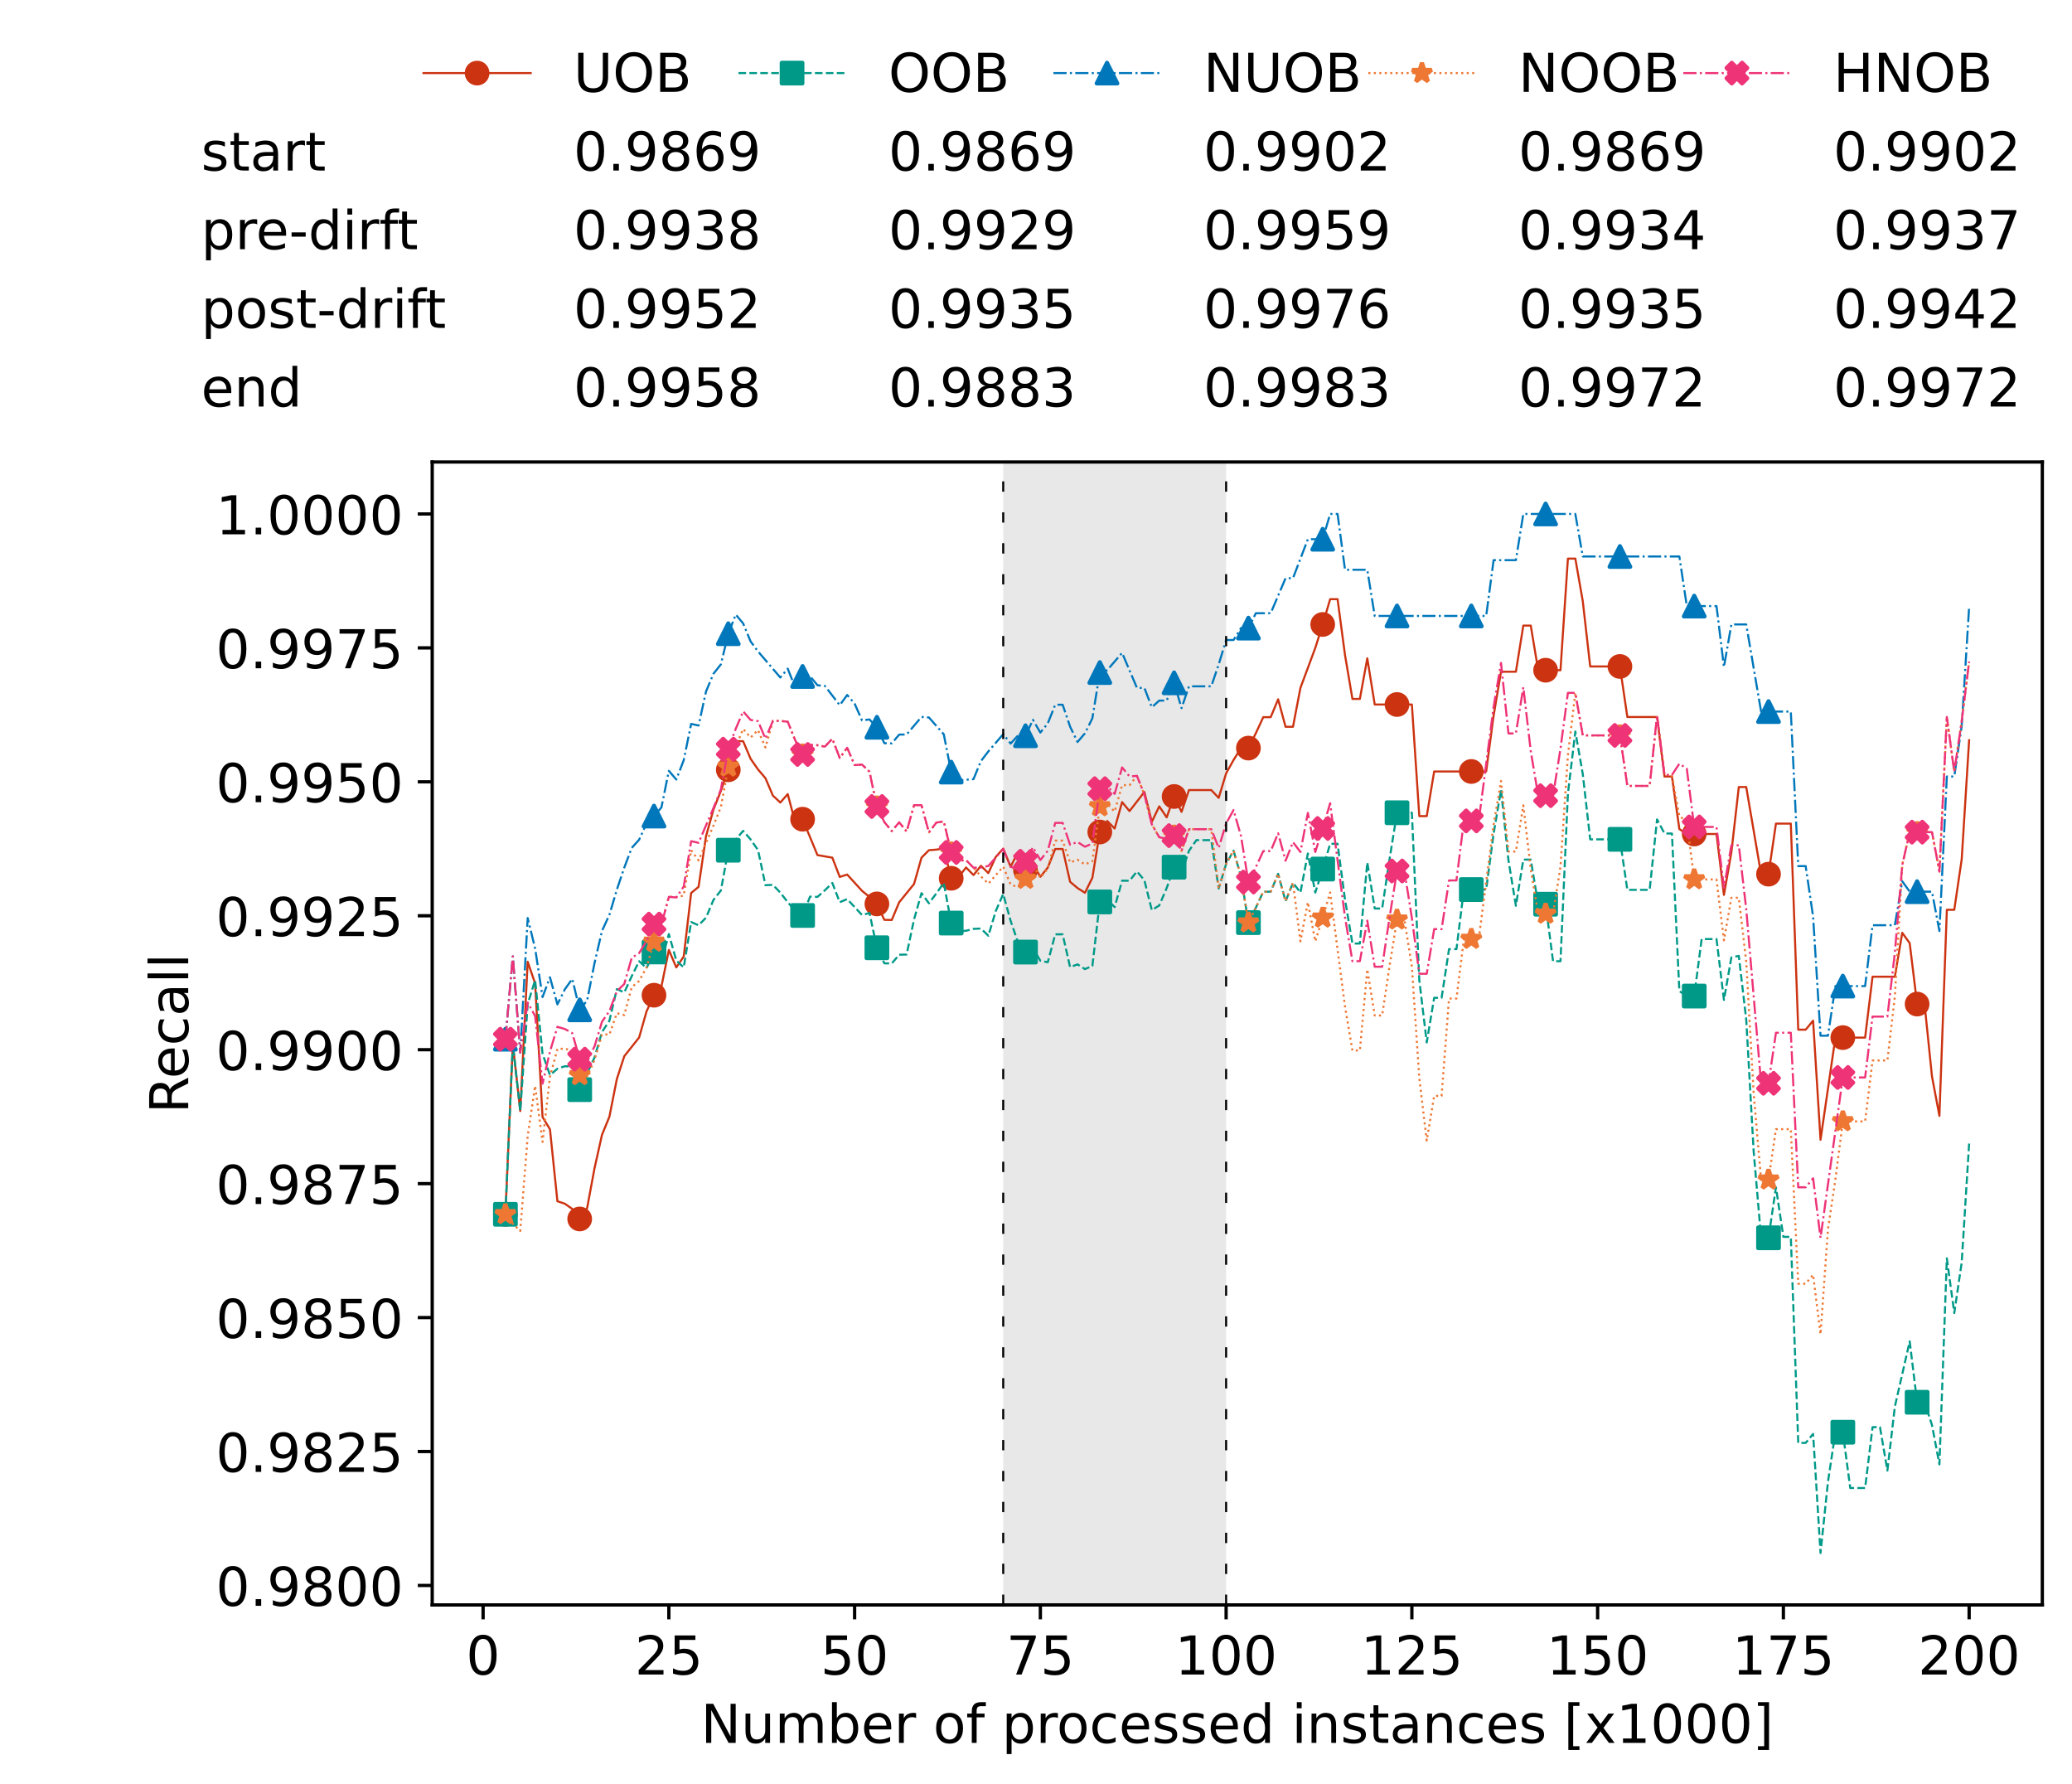<?xml version="1.0" encoding="utf-8" standalone="no"?>
<!DOCTYPE svg PUBLIC "-//W3C//DTD SVG 1.1//EN"
  "http://www.w3.org/Graphics/SVG/1.1/DTD/svg11.dtd">
<!-- Created with matplotlib (https://matplotlib.org/) -->
<svg height="432.615pt" version="1.1" viewBox="0 0 502.65 432.615" width="502.65pt" xmlns="http://www.w3.org/2000/svg" xmlns:xlink="http://www.w3.org/1999/xlink">
 <defs>
  <style type="text/css">*{stroke-linecap:butt;stroke-linejoin:round;}</style>
 </defs>
 <g id="figure_1">
  <g id="patch_1">
   <path d="M 0 432.615 
L 502.65 432.615 
L 502.65 0 
L 0 0 
z
" style="fill:#ffffff;"/>
  </g>
  <g id="axes_1">
   <g id="patch_2">
    <path d="M 104.85 389.252 
L 495.45 389.252 
L 495.45 112.052 
L 104.85 112.052 
z
" style="fill:#ffffff;"/>
   </g>
   <g id="patch_3">
    <path clip-path="url(#p58f5847453)" d="M 297.446 389.252 
L 297.446 112.052 
L 243.372 112.052 
L 243.372 389.252 
z
" style="fill:#d3d3d3;opacity:0.5;"/>
   </g>
   <g id="matplotlib.axis_1">
    <g id="xtick_1">
     <g id="line2d_1">
      <defs>
       <path d="M 0 0 
L 0 3.5 
" id="mad93c77b41" style="stroke:#000000;stroke-width:0.8;"/>
      </defs>
      <g>
       <use style="stroke:#000000;stroke-width:0.8;" x="117.197" xlink:href="#mad93c77b41" y="389.252"/>
      </g>
     </g>
     <g id="text_1">
      <!-- 0 -->
      <g transform="translate(113.061 406.13)scale(0.13 -0.13)">
       <defs>
        <path d="M 31.781 66.406 
Q 24.172 66.406 20.328 58.906 
Q 16.5 51.422 16.5 36.375 
Q 16.5 21.391 20.328 13.891 
Q 24.172 6.391 31.781 6.391 
Q 39.453 6.391 43.281 13.891 
Q 47.125 21.391 47.125 36.375 
Q 47.125 51.422 43.281 58.906 
Q 39.453 66.406 31.781 66.406 
z
M 31.781 74.219 
Q 44.047 74.219 50.516 64.516 
Q 56.984 54.828 56.984 36.375 
Q 56.984 17.969 50.516 8.266 
Q 44.047 -1.422 31.781 -1.422 
Q 19.531 -1.422 13.062 8.266 
Q 6.594 17.969 6.594 36.375 
Q 6.594 54.828 13.062 64.516 
Q 19.531 74.219 31.781 74.219 
z
" id="DejaVuSans-48"/>
       </defs>
       <use xlink:href="#DejaVuSans-48"/>
      </g>
     </g>
    </g>
    <g id="xtick_2">
     <g id="line2d_2">
      <g>
       <use style="stroke:#000000;stroke-width:0.8;" x="162.259" xlink:href="#mad93c77b41" y="389.252"/>
      </g>
     </g>
     <g id="text_2">
      <!-- 25 -->
      <g transform="translate(153.988 406.13)scale(0.13 -0.13)">
       <defs>
        <path d="M 19.188 8.297 
L 53.609 8.297 
L 53.609 0 
L 7.328 0 
L 7.328 8.297 
Q 12.938 14.109 22.625 23.891 
Q 32.328 33.688 34.812 36.531 
Q 39.547 41.844 41.422 45.531 
Q 43.312 49.219 43.312 52.781 
Q 43.312 58.594 39.234 62.25 
Q 35.156 65.922 28.609 65.922 
Q 23.969 65.922 18.812 64.312 
Q 13.672 62.703 7.812 59.422 
L 7.812 69.391 
Q 13.766 71.781 18.938 73 
Q 24.125 74.219 28.422 74.219 
Q 39.75 74.219 46.484 68.547 
Q 53.219 62.891 53.219 53.422 
Q 53.219 48.922 51.531 44.891 
Q 49.859 40.875 45.406 35.406 
Q 44.188 33.984 37.641 27.219 
Q 31.109 20.453 19.188 8.297 
z
" id="DejaVuSans-50"/>
        <path d="M 10.797 72.906 
L 49.516 72.906 
L 49.516 64.594 
L 19.828 64.594 
L 19.828 46.734 
Q 21.969 47.469 24.109 47.828 
Q 26.266 48.188 28.422 48.188 
Q 40.625 48.188 47.75 41.5 
Q 54.891 34.812 54.891 23.391 
Q 54.891 11.625 47.562 5.094 
Q 40.234 -1.422 26.906 -1.422 
Q 22.312 -1.422 17.547 -0.641 
Q 12.797 0.141 7.719 1.703 
L 7.719 11.625 
Q 12.109 9.234 16.797 8.062 
Q 21.484 6.891 26.703 6.891 
Q 35.156 6.891 40.078 11.328 
Q 45.016 15.766 45.016 23.391 
Q 45.016 31 40.078 35.438 
Q 35.156 39.891 26.703 39.891 
Q 22.75 39.891 18.812 39.016 
Q 14.891 38.141 10.797 36.281 
z
" id="DejaVuSans-53"/>
       </defs>
       <use xlink:href="#DejaVuSans-50"/>
       <use x="63.623" xlink:href="#DejaVuSans-53"/>
      </g>
     </g>
    </g>
    <g id="xtick_3">
     <g id="line2d_3">
      <g>
       <use style="stroke:#000000;stroke-width:0.8;" x="207.322" xlink:href="#mad93c77b41" y="389.252"/>
      </g>
     </g>
     <g id="text_3">
      <!-- 50 -->
      <g transform="translate(199.05 406.13)scale(0.13 -0.13)">
       <use xlink:href="#DejaVuSans-53"/>
       <use x="63.623" xlink:href="#DejaVuSans-48"/>
      </g>
     </g>
    </g>
    <g id="xtick_4">
     <g id="line2d_4">
      <g>
       <use style="stroke:#000000;stroke-width:0.8;" x="252.384" xlink:href="#mad93c77b41" y="389.252"/>
      </g>
     </g>
     <g id="text_4">
      <!-- 75 -->
      <g transform="translate(244.113 406.13)scale(0.13 -0.13)">
       <defs>
        <path d="M 8.203 72.906 
L 55.078 72.906 
L 55.078 68.703 
L 28.609 0 
L 18.312 0 
L 43.219 64.594 
L 8.203 64.594 
z
" id="DejaVuSans-55"/>
       </defs>
       <use xlink:href="#DejaVuSans-55"/>
       <use x="63.623" xlink:href="#DejaVuSans-53"/>
      </g>
     </g>
    </g>
    <g id="xtick_5">
     <g id="line2d_5">
      <g>
       <use style="stroke:#000000;stroke-width:0.8;" x="297.446" xlink:href="#mad93c77b41" y="389.252"/>
      </g>
     </g>
     <g id="text_5">
      <!-- 100 -->
      <g transform="translate(285.039 406.13)scale(0.13 -0.13)">
       <defs>
        <path d="M 12.406 8.297 
L 28.516 8.297 
L 28.516 63.922 
L 10.984 60.406 
L 10.984 69.391 
L 28.422 72.906 
L 38.281 72.906 
L 38.281 8.297 
L 54.391 8.297 
L 54.391 0 
L 12.406 0 
z
" id="DejaVuSans-49"/>
       </defs>
       <use xlink:href="#DejaVuSans-49"/>
       <use x="63.623" xlink:href="#DejaVuSans-48"/>
       <use x="127.246" xlink:href="#DejaVuSans-48"/>
      </g>
     </g>
    </g>
    <g id="xtick_6">
     <g id="line2d_6">
      <g>
       <use style="stroke:#000000;stroke-width:0.8;" x="342.509" xlink:href="#mad93c77b41" y="389.252"/>
      </g>
     </g>
     <g id="text_6">
      <!-- 125 -->
      <g transform="translate(330.102 406.13)scale(0.13 -0.13)">
       <use xlink:href="#DejaVuSans-49"/>
       <use x="63.623" xlink:href="#DejaVuSans-50"/>
       <use x="127.246" xlink:href="#DejaVuSans-53"/>
      </g>
     </g>
    </g>
    <g id="xtick_7">
     <g id="line2d_7">
      <g>
       <use style="stroke:#000000;stroke-width:0.8;" x="387.571" xlink:href="#mad93c77b41" y="389.252"/>
      </g>
     </g>
     <g id="text_7">
      <!-- 150 -->
      <g transform="translate(375.164 406.13)scale(0.13 -0.13)">
       <use xlink:href="#DejaVuSans-49"/>
       <use x="63.623" xlink:href="#DejaVuSans-53"/>
       <use x="127.246" xlink:href="#DejaVuSans-48"/>
      </g>
     </g>
    </g>
    <g id="xtick_8">
     <g id="line2d_8">
      <g>
       <use style="stroke:#000000;stroke-width:0.8;" x="432.633" xlink:href="#mad93c77b41" y="389.252"/>
      </g>
     </g>
     <g id="text_8">
      <!-- 175 -->
      <g transform="translate(420.226 406.13)scale(0.13 -0.13)">
       <use xlink:href="#DejaVuSans-49"/>
       <use x="63.623" xlink:href="#DejaVuSans-55"/>
       <use x="127.246" xlink:href="#DejaVuSans-53"/>
      </g>
     </g>
    </g>
    <g id="xtick_9">
     <g id="line2d_9">
      <g>
       <use style="stroke:#000000;stroke-width:0.8;" x="477.695" xlink:href="#mad93c77b41" y="389.252"/>
      </g>
     </g>
     <g id="text_9">
      <!-- 200 -->
      <g transform="translate(465.289 406.13)scale(0.13 -0.13)">
       <use xlink:href="#DejaVuSans-50"/>
       <use x="63.623" xlink:href="#DejaVuSans-48"/>
       <use x="127.246" xlink:href="#DejaVuSans-48"/>
      </g>
     </g>
    </g>
    <g id="text_10">
     <!-- Number of processed instances [x1000] -->
     <g transform="translate(170.025 422.711)scale(0.13 -0.13)">
      <defs>
       <path d="M 9.812 72.906 
L 23.094 72.906 
L 55.422 11.922 
L 55.422 72.906 
L 64.984 72.906 
L 64.984 0 
L 51.703 0 
L 19.391 60.984 
L 19.391 0 
L 9.812 0 
z
" id="DejaVuSans-78"/>
       <path d="M 8.5 21.578 
L 8.5 54.688 
L 17.484 54.688 
L 17.484 21.922 
Q 17.484 14.156 20.5 10.266 
Q 23.531 6.391 29.594 6.391 
Q 36.859 6.391 41.078 11.031 
Q 45.312 15.672 45.312 23.688 
L 45.312 54.688 
L 54.297 54.688 
L 54.297 0 
L 45.312 0 
L 45.312 8.406 
Q 42.047 3.422 37.719 1 
Q 33.406 -1.422 27.688 -1.422 
Q 18.266 -1.422 13.375 4.438 
Q 8.5 10.297 8.5 21.578 
z
M 31.109 56 
z
" id="DejaVuSans-117"/>
       <path d="M 52 44.188 
Q 55.375 50.25 60.062 53.125 
Q 64.75 56 71.094 56 
Q 79.641 56 84.281 50.016 
Q 88.922 44.047 88.922 33.016 
L 88.922 0 
L 79.891 0 
L 79.891 32.719 
Q 79.891 40.578 77.094 44.375 
Q 74.312 48.188 68.609 48.188 
Q 61.625 48.188 57.562 43.547 
Q 53.516 38.922 53.516 30.906 
L 53.516 0 
L 44.484 0 
L 44.484 32.719 
Q 44.484 40.625 41.703 44.406 
Q 38.922 48.188 33.109 48.188 
Q 26.219 48.188 22.156 43.531 
Q 18.109 38.875 18.109 30.906 
L 18.109 0 
L 9.078 0 
L 9.078 54.688 
L 18.109 54.688 
L 18.109 46.188 
Q 21.188 51.219 25.484 53.609 
Q 29.781 56 35.688 56 
Q 41.656 56 45.828 52.969 
Q 50 49.953 52 44.188 
z
" id="DejaVuSans-109"/>
       <path d="M 48.688 27.297 
Q 48.688 37.203 44.609 42.844 
Q 40.531 48.484 33.406 48.484 
Q 26.266 48.484 22.188 42.844 
Q 18.109 37.203 18.109 27.297 
Q 18.109 17.391 22.188 11.75 
Q 26.266 6.109 33.406 6.109 
Q 40.531 6.109 44.609 11.75 
Q 48.688 17.391 48.688 27.297 
z
M 18.109 46.391 
Q 20.953 51.266 25.266 53.625 
Q 29.594 56 35.594 56 
Q 45.562 56 51.781 48.094 
Q 58.016 40.188 58.016 27.297 
Q 58.016 14.406 51.781 6.484 
Q 45.562 -1.422 35.594 -1.422 
Q 29.594 -1.422 25.266 0.953 
Q 20.953 3.328 18.109 8.203 
L 18.109 0 
L 9.078 0 
L 9.078 75.984 
L 18.109 75.984 
z
" id="DejaVuSans-98"/>
       <path d="M 56.203 29.594 
L 56.203 25.203 
L 14.891 25.203 
Q 15.484 15.922 20.484 11.062 
Q 25.484 6.203 34.422 6.203 
Q 39.594 6.203 44.453 7.469 
Q 49.312 8.734 54.109 11.281 
L 54.109 2.781 
Q 49.266 0.734 44.188 -0.344 
Q 39.109 -1.422 33.891 -1.422 
Q 20.797 -1.422 13.156 6.188 
Q 5.516 13.812 5.516 26.812 
Q 5.516 40.234 12.766 48.109 
Q 20.016 56 32.328 56 
Q 43.359 56 49.781 48.891 
Q 56.203 41.797 56.203 29.594 
z
M 47.219 32.234 
Q 47.125 39.594 43.094 43.984 
Q 39.062 48.391 32.422 48.391 
Q 24.906 48.391 20.391 44.141 
Q 15.875 39.891 15.188 32.172 
z
" id="DejaVuSans-101"/>
       <path d="M 41.109 46.297 
Q 39.594 47.172 37.812 47.578 
Q 36.031 48 33.891 48 
Q 26.266 48 22.188 43.047 
Q 18.109 38.094 18.109 28.812 
L 18.109 0 
L 9.078 0 
L 9.078 54.688 
L 18.109 54.688 
L 18.109 46.188 
Q 20.953 51.172 25.484 53.578 
Q 30.031 56 36.531 56 
Q 37.453 56 38.578 55.875 
Q 39.703 55.766 41.062 55.516 
z
" id="DejaVuSans-114"/>
       <path id="DejaVuSans-32"/>
       <path d="M 30.609 48.391 
Q 23.391 48.391 19.188 42.75 
Q 14.984 37.109 14.984 27.297 
Q 14.984 17.484 19.156 11.844 
Q 23.344 6.203 30.609 6.203 
Q 37.797 6.203 41.984 11.859 
Q 46.188 17.531 46.188 27.297 
Q 46.188 37.016 41.984 42.703 
Q 37.797 48.391 30.609 48.391 
z
M 30.609 56 
Q 42.328 56 49.016 48.375 
Q 55.719 40.766 55.719 27.297 
Q 55.719 13.875 49.016 6.219 
Q 42.328 -1.422 30.609 -1.422 
Q 18.844 -1.422 12.172 6.219 
Q 5.516 13.875 5.516 27.297 
Q 5.516 40.766 12.172 48.375 
Q 18.844 56 30.609 56 
z
" id="DejaVuSans-111"/>
       <path d="M 37.109 75.984 
L 37.109 68.5 
L 28.516 68.5 
Q 23.688 68.5 21.797 66.547 
Q 19.922 64.594 19.922 59.516 
L 19.922 54.688 
L 34.719 54.688 
L 34.719 47.703 
L 19.922 47.703 
L 19.922 0 
L 10.891 0 
L 10.891 47.703 
L 2.297 47.703 
L 2.297 54.688 
L 10.891 54.688 
L 10.891 58.5 
Q 10.891 67.625 15.141 71.797 
Q 19.391 75.984 28.609 75.984 
z
" id="DejaVuSans-102"/>
       <path d="M 18.109 8.203 
L 18.109 -20.797 
L 9.078 -20.797 
L 9.078 54.688 
L 18.109 54.688 
L 18.109 46.391 
Q 20.953 51.266 25.266 53.625 
Q 29.594 56 35.594 56 
Q 45.562 56 51.781 48.094 
Q 58.016 40.188 58.016 27.297 
Q 58.016 14.406 51.781 6.484 
Q 45.562 -1.422 35.594 -1.422 
Q 29.594 -1.422 25.266 0.953 
Q 20.953 3.328 18.109 8.203 
z
M 48.688 27.297 
Q 48.688 37.203 44.609 42.844 
Q 40.531 48.484 33.406 48.484 
Q 26.266 48.484 22.188 42.844 
Q 18.109 37.203 18.109 27.297 
Q 18.109 17.391 22.188 11.75 
Q 26.266 6.109 33.406 6.109 
Q 40.531 6.109 44.609 11.75 
Q 48.688 17.391 48.688 27.297 
z
" id="DejaVuSans-112"/>
       <path d="M 48.781 52.594 
L 48.781 44.188 
Q 44.969 46.297 41.141 47.344 
Q 37.312 48.391 33.406 48.391 
Q 24.656 48.391 19.812 42.844 
Q 14.984 37.312 14.984 27.297 
Q 14.984 17.281 19.812 11.734 
Q 24.656 6.203 33.406 6.203 
Q 37.312 6.203 41.141 7.25 
Q 44.969 8.297 48.781 10.406 
L 48.781 2.094 
Q 45.016 0.344 40.984 -0.531 
Q 36.969 -1.422 32.422 -1.422 
Q 20.062 -1.422 12.781 6.344 
Q 5.516 14.109 5.516 27.297 
Q 5.516 40.672 12.859 48.328 
Q 20.219 56 33.016 56 
Q 37.156 56 41.109 55.141 
Q 45.062 54.297 48.781 52.594 
z
" id="DejaVuSans-99"/>
       <path d="M 44.281 53.078 
L 44.281 44.578 
Q 40.484 46.531 36.375 47.5 
Q 32.281 48.484 27.875 48.484 
Q 21.188 48.484 17.844 46.438 
Q 14.5 44.391 14.5 40.281 
Q 14.5 37.156 16.891 35.375 
Q 19.281 33.594 26.516 31.984 
L 29.594 31.297 
Q 39.156 29.25 43.188 25.516 
Q 47.219 21.781 47.219 15.094 
Q 47.219 7.469 41.188 3.016 
Q 35.156 -1.422 24.609 -1.422 
Q 20.219 -1.422 15.453 -0.562 
Q 10.688 0.297 5.422 2 
L 5.422 11.281 
Q 10.406 8.688 15.234 7.391 
Q 20.062 6.109 24.812 6.109 
Q 31.156 6.109 34.562 8.281 
Q 37.984 10.453 37.984 14.406 
Q 37.984 18.062 35.516 20.016 
Q 33.062 21.969 24.703 23.781 
L 21.578 24.516 
Q 13.234 26.266 9.516 29.906 
Q 5.812 33.547 5.812 39.891 
Q 5.812 47.609 11.281 51.797 
Q 16.75 56 26.812 56 
Q 31.781 56 36.172 55.266 
Q 40.578 54.547 44.281 53.078 
z
" id="DejaVuSans-115"/>
       <path d="M 45.406 46.391 
L 45.406 75.984 
L 54.391 75.984 
L 54.391 0 
L 45.406 0 
L 45.406 8.203 
Q 42.578 3.328 38.25 0.953 
Q 33.938 -1.422 27.875 -1.422 
Q 17.969 -1.422 11.734 6.484 
Q 5.516 14.406 5.516 27.297 
Q 5.516 40.188 11.734 48.094 
Q 17.969 56 27.875 56 
Q 33.938 56 38.25 53.625 
Q 42.578 51.266 45.406 46.391 
z
M 14.797 27.297 
Q 14.797 17.391 18.875 11.75 
Q 22.953 6.109 30.078 6.109 
Q 37.203 6.109 41.297 11.75 
Q 45.406 17.391 45.406 27.297 
Q 45.406 37.203 41.297 42.844 
Q 37.203 48.484 30.078 48.484 
Q 22.953 48.484 18.875 42.844 
Q 14.797 37.203 14.797 27.297 
z
" id="DejaVuSans-100"/>
       <path d="M 9.422 54.688 
L 18.406 54.688 
L 18.406 0 
L 9.422 0 
z
M 9.422 75.984 
L 18.406 75.984 
L 18.406 64.594 
L 9.422 64.594 
z
" id="DejaVuSans-105"/>
       <path d="M 54.891 33.016 
L 54.891 0 
L 45.906 0 
L 45.906 32.719 
Q 45.906 40.484 42.875 44.328 
Q 39.844 48.188 33.797 48.188 
Q 26.516 48.188 22.312 43.547 
Q 18.109 38.922 18.109 30.906 
L 18.109 0 
L 9.078 0 
L 9.078 54.688 
L 18.109 54.688 
L 18.109 46.188 
Q 21.344 51.125 25.703 53.562 
Q 30.078 56 35.797 56 
Q 45.219 56 50.047 50.172 
Q 54.891 44.344 54.891 33.016 
z
" id="DejaVuSans-110"/>
       <path d="M 18.312 70.219 
L 18.312 54.688 
L 36.812 54.688 
L 36.812 47.703 
L 18.312 47.703 
L 18.312 18.016 
Q 18.312 11.328 20.141 9.422 
Q 21.969 7.516 27.594 7.516 
L 36.812 7.516 
L 36.812 0 
L 27.594 0 
Q 17.188 0 13.234 3.875 
Q 9.281 7.766 9.281 18.016 
L 9.281 47.703 
L 2.688 47.703 
L 2.688 54.688 
L 9.281 54.688 
L 9.281 70.219 
z
" id="DejaVuSans-116"/>
       <path d="M 34.281 27.484 
Q 23.391 27.484 19.188 25 
Q 14.984 22.516 14.984 16.5 
Q 14.984 11.719 18.141 8.906 
Q 21.297 6.109 26.703 6.109 
Q 34.188 6.109 38.703 11.406 
Q 43.219 16.703 43.219 25.484 
L 43.219 27.484 
z
M 52.203 31.203 
L 52.203 0 
L 43.219 0 
L 43.219 8.297 
Q 40.141 3.328 35.547 0.953 
Q 30.953 -1.422 24.312 -1.422 
Q 15.922 -1.422 10.953 3.297 
Q 6 8.016 6 15.922 
Q 6 25.141 12.172 29.828 
Q 18.359 34.516 30.609 34.516 
L 43.219 34.516 
L 43.219 35.406 
Q 43.219 41.609 39.141 45 
Q 35.062 48.391 27.688 48.391 
Q 23 48.391 18.547 47.266 
Q 14.109 46.141 10.016 43.891 
L 10.016 52.203 
Q 14.938 54.109 19.578 55.047 
Q 24.219 56 28.609 56 
Q 40.484 56 46.344 49.844 
Q 52.203 43.703 52.203 31.203 
z
" id="DejaVuSans-97"/>
       <path d="M 8.594 75.984 
L 29.297 75.984 
L 29.297 69 
L 17.578 69 
L 17.578 -6.203 
L 29.297 -6.203 
L 29.297 -13.188 
L 8.594 -13.188 
z
" id="DejaVuSans-91"/>
       <path d="M 54.891 54.688 
L 35.109 28.078 
L 55.906 0 
L 45.312 0 
L 29.391 21.484 
L 13.484 0 
L 2.875 0 
L 24.125 28.609 
L 4.688 54.688 
L 15.281 54.688 
L 29.781 35.203 
L 44.281 54.688 
z
" id="DejaVuSans-120"/>
       <path d="M 30.422 75.984 
L 30.422 -13.188 
L 9.719 -13.188 
L 9.719 -6.203 
L 21.391 -6.203 
L 21.391 69 
L 9.719 69 
L 9.719 75.984 
z
" id="DejaVuSans-93"/>
      </defs>
      <use xlink:href="#DejaVuSans-78"/>
      <use x="74.805" xlink:href="#DejaVuSans-117"/>
      <use x="138.184" xlink:href="#DejaVuSans-109"/>
      <use x="235.596" xlink:href="#DejaVuSans-98"/>
      <use x="299.072" xlink:href="#DejaVuSans-101"/>
      <use x="360.596" xlink:href="#DejaVuSans-114"/>
      <use x="401.709" xlink:href="#DejaVuSans-32"/>
      <use x="433.496" xlink:href="#DejaVuSans-111"/>
      <use x="494.678" xlink:href="#DejaVuSans-102"/>
      <use x="529.883" xlink:href="#DejaVuSans-32"/>
      <use x="561.67" xlink:href="#DejaVuSans-112"/>
      <use x="625.146" xlink:href="#DejaVuSans-114"/>
      <use x="664.01" xlink:href="#DejaVuSans-111"/>
      <use x="725.191" xlink:href="#DejaVuSans-99"/>
      <use x="780.172" xlink:href="#DejaVuSans-101"/>
      <use x="841.695" xlink:href="#DejaVuSans-115"/>
      <use x="893.795" xlink:href="#DejaVuSans-115"/>
      <use x="945.895" xlink:href="#DejaVuSans-101"/>
      <use x="1007.418" xlink:href="#DejaVuSans-100"/>
      <use x="1070.895" xlink:href="#DejaVuSans-32"/>
      <use x="1102.682" xlink:href="#DejaVuSans-105"/>
      <use x="1130.465" xlink:href="#DejaVuSans-110"/>
      <use x="1193.844" xlink:href="#DejaVuSans-115"/>
      <use x="1245.943" xlink:href="#DejaVuSans-116"/>
      <use x="1285.152" xlink:href="#DejaVuSans-97"/>
      <use x="1346.432" xlink:href="#DejaVuSans-110"/>
      <use x="1409.811" xlink:href="#DejaVuSans-99"/>
      <use x="1464.791" xlink:href="#DejaVuSans-101"/>
      <use x="1526.314" xlink:href="#DejaVuSans-115"/>
      <use x="1578.414" xlink:href="#DejaVuSans-32"/>
      <use x="1610.201" xlink:href="#DejaVuSans-91"/>
      <use x="1649.215" xlink:href="#DejaVuSans-120"/>
      <use x="1708.395" xlink:href="#DejaVuSans-49"/>
      <use x="1772.018" xlink:href="#DejaVuSans-48"/>
      <use x="1835.641" xlink:href="#DejaVuSans-48"/>
      <use x="1899.264" xlink:href="#DejaVuSans-48"/>
      <use x="1962.887" xlink:href="#DejaVuSans-93"/>
     </g>
    </g>
   </g>
   <g id="matplotlib.axis_2">
    <g id="ytick_1">
     <g id="line2d_10">
      <defs>
       <path d="M 0 0 
L -3.5 0 
" id="m40a9568473" style="stroke:#000000;stroke-width:0.8;"/>
      </defs>
      <g>
       <use style="stroke:#000000;stroke-width:0.8;" x="104.85" xlink:href="#m40a9568473" y="384.526"/>
      </g>
     </g>
     <g id="text_11">
      <!-- 0.9800 -->
      <g transform="translate(52.362 389.464)scale(0.13 -0.13)">
       <defs>
        <path d="M 10.688 12.406 
L 21 12.406 
L 21 0 
L 10.688 0 
z
" id="DejaVuSans-46"/>
        <path d="M 10.984 1.516 
L 10.984 10.5 
Q 14.703 8.734 18.5 7.812 
Q 22.312 6.891 25.984 6.891 
Q 35.75 6.891 40.891 13.453 
Q 46.047 20.016 46.781 33.406 
Q 43.953 29.203 39.594 26.953 
Q 35.25 24.703 29.984 24.703 
Q 19.047 24.703 12.672 31.312 
Q 6.297 37.938 6.297 49.422 
Q 6.297 60.641 12.938 67.422 
Q 19.578 74.219 30.609 74.219 
Q 43.266 74.219 49.922 64.516 
Q 56.594 54.828 56.594 36.375 
Q 56.594 19.141 48.406 8.859 
Q 40.234 -1.422 26.422 -1.422 
Q 22.703 -1.422 18.891 -0.688 
Q 15.094 0.047 10.984 1.516 
z
M 30.609 32.422 
Q 37.25 32.422 41.125 36.953 
Q 45.016 41.5 45.016 49.422 
Q 45.016 57.281 41.125 61.844 
Q 37.25 66.406 30.609 66.406 
Q 23.969 66.406 20.094 61.844 
Q 16.219 57.281 16.219 49.422 
Q 16.219 41.5 20.094 36.953 
Q 23.969 32.422 30.609 32.422 
z
" id="DejaVuSans-57"/>
        <path d="M 31.781 34.625 
Q 24.75 34.625 20.719 30.859 
Q 16.703 27.094 16.703 20.516 
Q 16.703 13.922 20.719 10.156 
Q 24.75 6.391 31.781 6.391 
Q 38.812 6.391 42.859 10.172 
Q 46.922 13.969 46.922 20.516 
Q 46.922 27.094 42.891 30.859 
Q 38.875 34.625 31.781 34.625 
z
M 21.922 38.812 
Q 15.578 40.375 12.031 44.719 
Q 8.5 49.078 8.5 55.328 
Q 8.5 64.062 14.719 69.141 
Q 20.953 74.219 31.781 74.219 
Q 42.672 74.219 48.875 69.141 
Q 55.078 64.062 55.078 55.328 
Q 55.078 49.078 51.531 44.719 
Q 48 40.375 41.703 38.812 
Q 48.828 37.156 52.797 32.312 
Q 56.781 27.484 56.781 20.516 
Q 56.781 9.906 50.312 4.234 
Q 43.844 -1.422 31.781 -1.422 
Q 19.734 -1.422 13.25 4.234 
Q 6.781 9.906 6.781 20.516 
Q 6.781 27.484 10.781 32.312 
Q 14.797 37.156 21.922 38.812 
z
M 18.312 54.391 
Q 18.312 48.734 21.844 45.562 
Q 25.391 42.391 31.781 42.391 
Q 38.141 42.391 41.719 45.562 
Q 45.312 48.734 45.312 54.391 
Q 45.312 60.062 41.719 63.234 
Q 38.141 66.406 31.781 66.406 
Q 25.391 66.406 21.844 63.234 
Q 18.312 60.062 18.312 54.391 
z
" id="DejaVuSans-56"/>
       </defs>
       <use xlink:href="#DejaVuSans-48"/>
       <use x="63.623" xlink:href="#DejaVuSans-46"/>
       <use x="95.41" xlink:href="#DejaVuSans-57"/>
       <use x="159.033" xlink:href="#DejaVuSans-56"/>
       <use x="222.656" xlink:href="#DejaVuSans-48"/>
       <use x="286.279" xlink:href="#DejaVuSans-48"/>
      </g>
     </g>
    </g>
    <g id="ytick_2">
     <g id="line2d_11">
      <g>
       <use style="stroke:#000000;stroke-width:0.8;" x="104.85" xlink:href="#m40a9568473" y="352.041"/>
      </g>
     </g>
     <g id="text_12">
      <!-- 0.9825 -->
      <g transform="translate(52.362 356.98)scale(0.13 -0.13)">
       <use xlink:href="#DejaVuSans-48"/>
       <use x="63.623" xlink:href="#DejaVuSans-46"/>
       <use x="95.41" xlink:href="#DejaVuSans-57"/>
       <use x="159.033" xlink:href="#DejaVuSans-56"/>
       <use x="222.656" xlink:href="#DejaVuSans-50"/>
       <use x="286.279" xlink:href="#DejaVuSans-53"/>
      </g>
     </g>
    </g>
    <g id="ytick_3">
     <g id="line2d_12">
      <g>
       <use style="stroke:#000000;stroke-width:0.8;" x="104.85" xlink:href="#m40a9568473" y="319.557"/>
      </g>
     </g>
     <g id="text_13">
      <!-- 0.9850 -->
      <g transform="translate(52.362 324.496)scale(0.13 -0.13)">
       <use xlink:href="#DejaVuSans-48"/>
       <use x="63.623" xlink:href="#DejaVuSans-46"/>
       <use x="95.41" xlink:href="#DejaVuSans-57"/>
       <use x="159.033" xlink:href="#DejaVuSans-56"/>
       <use x="222.656" xlink:href="#DejaVuSans-53"/>
       <use x="286.279" xlink:href="#DejaVuSans-48"/>
      </g>
     </g>
    </g>
    <g id="ytick_4">
     <g id="line2d_13">
      <g>
       <use style="stroke:#000000;stroke-width:0.8;" x="104.85" xlink:href="#m40a9568473" y="287.073"/>
      </g>
     </g>
     <g id="text_14">
      <!-- 0.9875 -->
      <g transform="translate(52.362 292.012)scale(0.13 -0.13)">
       <use xlink:href="#DejaVuSans-48"/>
       <use x="63.623" xlink:href="#DejaVuSans-46"/>
       <use x="95.41" xlink:href="#DejaVuSans-57"/>
       <use x="159.033" xlink:href="#DejaVuSans-56"/>
       <use x="222.656" xlink:href="#DejaVuSans-55"/>
       <use x="286.279" xlink:href="#DejaVuSans-53"/>
      </g>
     </g>
    </g>
    <g id="ytick_5">
     <g id="line2d_14">
      <g>
       <use style="stroke:#000000;stroke-width:0.8;" x="104.85" xlink:href="#m40a9568473" y="254.589"/>
      </g>
     </g>
     <g id="text_15">
      <!-- 0.9900 -->
      <g transform="translate(52.362 259.528)scale(0.13 -0.13)">
       <use xlink:href="#DejaVuSans-48"/>
       <use x="63.623" xlink:href="#DejaVuSans-46"/>
       <use x="95.41" xlink:href="#DejaVuSans-57"/>
       <use x="159.033" xlink:href="#DejaVuSans-57"/>
       <use x="222.656" xlink:href="#DejaVuSans-48"/>
       <use x="286.279" xlink:href="#DejaVuSans-48"/>
      </g>
     </g>
    </g>
    <g id="ytick_6">
     <g id="line2d_15">
      <g>
       <use style="stroke:#000000;stroke-width:0.8;" x="104.85" xlink:href="#m40a9568473" y="222.104"/>
      </g>
     </g>
     <g id="text_16">
      <!-- 0.9925 -->
      <g transform="translate(52.362 227.043)scale(0.13 -0.13)">
       <use xlink:href="#DejaVuSans-48"/>
       <use x="63.623" xlink:href="#DejaVuSans-46"/>
       <use x="95.41" xlink:href="#DejaVuSans-57"/>
       <use x="159.033" xlink:href="#DejaVuSans-57"/>
       <use x="222.656" xlink:href="#DejaVuSans-50"/>
       <use x="286.279" xlink:href="#DejaVuSans-53"/>
      </g>
     </g>
    </g>
    <g id="ytick_7">
     <g id="line2d_16">
      <g>
       <use style="stroke:#000000;stroke-width:0.8;" x="104.85" xlink:href="#m40a9568473" y="189.62"/>
      </g>
     </g>
     <g id="text_17">
      <!-- 0.9950 -->
      <g transform="translate(52.362 194.559)scale(0.13 -0.13)">
       <use xlink:href="#DejaVuSans-48"/>
       <use x="63.623" xlink:href="#DejaVuSans-46"/>
       <use x="95.41" xlink:href="#DejaVuSans-57"/>
       <use x="159.033" xlink:href="#DejaVuSans-57"/>
       <use x="222.656" xlink:href="#DejaVuSans-53"/>
       <use x="286.279" xlink:href="#DejaVuSans-48"/>
      </g>
     </g>
    </g>
    <g id="ytick_8">
     <g id="line2d_17">
      <g>
       <use style="stroke:#000000;stroke-width:0.8;" x="104.85" xlink:href="#m40a9568473" y="157.136"/>
      </g>
     </g>
     <g id="text_18">
      <!-- 0.9975 -->
      <g transform="translate(52.362 162.075)scale(0.13 -0.13)">
       <use xlink:href="#DejaVuSans-48"/>
       <use x="63.623" xlink:href="#DejaVuSans-46"/>
       <use x="95.41" xlink:href="#DejaVuSans-57"/>
       <use x="159.033" xlink:href="#DejaVuSans-57"/>
       <use x="222.656" xlink:href="#DejaVuSans-55"/>
       <use x="286.279" xlink:href="#DejaVuSans-53"/>
      </g>
     </g>
    </g>
    <g id="ytick_9">
     <g id="line2d_18">
      <g>
       <use style="stroke:#000000;stroke-width:0.8;" x="104.85" xlink:href="#m40a9568473" y="124.652"/>
      </g>
     </g>
     <g id="text_19">
      <!-- 1.0000 -->
      <g transform="translate(52.362 129.591)scale(0.13 -0.13)">
       <use xlink:href="#DejaVuSans-49"/>
       <use x="63.623" xlink:href="#DejaVuSans-46"/>
       <use x="95.41" xlink:href="#DejaVuSans-48"/>
       <use x="159.033" xlink:href="#DejaVuSans-48"/>
       <use x="222.656" xlink:href="#DejaVuSans-48"/>
       <use x="286.279" xlink:href="#DejaVuSans-48"/>
      </g>
     </g>
    </g>
    <g id="text_20">
     <!-- Recall -->
     <g transform="translate(45.659 270.044)rotate(-90)scale(0.13 -0.13)">
      <defs>
       <path d="M 44.391 34.188 
Q 47.562 33.109 50.562 29.594 
Q 53.562 26.078 56.594 19.922 
L 66.609 0 
L 56 0 
L 46.688 18.703 
Q 43.062 26.031 39.672 28.422 
Q 36.281 30.812 30.422 30.812 
L 19.672 30.812 
L 19.672 0 
L 9.812 0 
L 9.812 72.906 
L 32.078 72.906 
Q 44.578 72.906 50.734 67.672 
Q 56.891 62.453 56.891 51.906 
Q 56.891 45.016 53.688 40.469 
Q 50.484 35.938 44.391 34.188 
z
M 19.672 64.797 
L 19.672 38.922 
L 32.078 38.922 
Q 39.203 38.922 42.844 42.219 
Q 46.484 45.516 46.484 51.906 
Q 46.484 58.297 42.844 61.547 
Q 39.203 64.797 32.078 64.797 
z
" id="DejaVuSans-82"/>
       <path d="M 9.422 75.984 
L 18.406 75.984 
L 18.406 0 
L 9.422 0 
z
" id="DejaVuSans-108"/>
      </defs>
      <use xlink:href="#DejaVuSans-82"/>
      <use x="64.982" xlink:href="#DejaVuSans-101"/>
      <use x="126.506" xlink:href="#DejaVuSans-99"/>
      <use x="181.486" xlink:href="#DejaVuSans-97"/>
      <use x="242.766" xlink:href="#DejaVuSans-108"/>
      <use x="270.549" xlink:href="#DejaVuSans-108"/>
     </g>
    </g>
   </g>
   <g id="line2d_19"/>
   <g id="line2d_20"/>
   <g id="line2d_21"/>
   <g id="line2d_22"/>
   <g id="line2d_23"/>
   <g id="line2d_24">
    <path clip-path="url(#p58f5847453)" d="M 122.605 294.504 
L 124.407 253.181 
L 126.21 269.467 
L 128.012 233.263 
L 129.815 238.518 
L 131.617 270.927 
L 133.419 273.905 
L 135.222 291.342 
L 137.024 291.944 
L 138.827 293.199 
L 140.629 295.639 
L 142.432 292.992 
L 144.234 283.298 
L 146.037 275.234 
L 147.839 270.839 
L 149.642 261.702 
L 151.444 256.171 
L 155.049 251.624 
L 156.852 245.275 
L 158.654 241.374 
L 160.457 239.269 
L 162.259 230.4 
L 164.062 234.632 
L 165.864 232 
L 167.667 216.584 
L 169.469 215.091 
L 171.272 202.826 
L 173.074 196.372 
L 174.877 191.83 
L 176.679 186.701 
L 178.482 179.74 
L 180.284 179.775 
L 182.087 184.028 
L 183.889 186.61 
L 185.692 188.741 
L 187.494 192.959 
L 189.297 194.642 
L 191.099 192.594 
L 192.902 199.433 
L 194.704 198.686 
L 198.309 207.39 
L 201.914 208.01 
L 203.717 212.684 
L 205.519 212.109 
L 209.124 216.062 
L 210.927 217.537 
L 212.729 219.224 
L 214.532 223.091 
L 216.334 223.127 
L 218.137 218.827 
L 221.742 214.394 
L 223.544 208.025 
L 225.347 206.202 
L 227.149 206.064 
L 228.952 205.766 
L 230.754 213.009 
L 232.557 212.711 
L 234.359 210.392 
L 236.162 212.228 
L 237.964 209.99 
L 239.767 211.748 
L 241.569 207.832 
L 243.372 205.814 
L 245.174 210.22 
L 246.976 206.592 
L 248.779 211.02 
L 250.581 209.559 
L 252.384 212.653 
L 254.186 210.413 
L 255.989 205.901 
L 257.791 205.901 
L 259.594 213.857 
L 261.396 215.385 
L 263.199 216.531 
L 265.001 212.878 
L 266.804 201.791 
L 268.606 199.114 
L 270.409 200.948 
L 272.211 194.537 
L 274.014 196.717 
L 277.619 192.078 
L 279.421 199.32 
L 281.224 195.57 
L 283.026 198.234 
L 284.829 193.176 
L 286.631 196.899 
L 288.434 191.617 
L 293.841 191.617 
L 295.644 193.506 
L 297.446 187.572 
L 299.249 184.324 
L 301.051 181.437 
L 302.854 181.437 
L 304.656 177.827 
L 306.459 173.937 
L 308.261 173.937 
L 310.064 169.606 
L 311.866 176.269 
L 313.669 176.269 
L 315.471 166.853 
L 319.076 157.152 
L 320.879 151.453 
L 322.681 145.324 
L 324.484 145.324 
L 326.286 158.859 
L 328.089 169.509 
L 329.891 169.509 
L 331.694 159.666 
L 333.496 170.867 
L 342.509 170.867 
L 344.311 197.937 
L 346.114 197.937 
L 347.916 187.109 
L 360.533 187.109 
L 362.336 173.574 
L 364.138 162.923 
L 367.743 162.923 
L 369.546 151.722 
L 371.348 151.722 
L 373.151 162.55 
L 378.558 162.55 
L 380.361 135.48 
L 382.163 135.48 
L 383.966 145.792 
L 385.768 161.638 
L 392.978 161.638 
L 394.781 173.896 
L 401.991 173.896 
L 403.793 188.334 
L 405.596 188.334 
L 407.398 201.073 
L 409.201 202.276 
L 416.411 202.276 
L 418.213 217.041 
L 420.016 206.729 
L 421.818 190.883 
L 423.621 190.883 
L 427.226 212.012 
L 429.028 212.012 
L 430.831 199.754 
L 434.436 199.754 
L 436.238 249.73 
L 438.041 249.73 
L 439.843 247.551 
L 441.646 276.426 
L 445.251 251.655 
L 452.461 251.655 
L 454.263 236.89 
L 459.671 236.89 
L 461.473 226.239 
L 463.276 228.754 
L 465.078 243.52 
L 466.881 243.52 
L 468.683 261.079 
L 470.485 270.633 
L 472.288 220.657 
L 474.09 220.657 
L 475.893 208.399 
L 477.695 179.524 
L 477.695 179.524 
" style="fill:none;stroke:#cc3311;stroke-linecap:square;stroke-width:0.5;"/>
    <defs>
     <path d="M 0 2.5 
C 0.663 2.5 1.299 2.237 1.768 1.768 
C 2.237 1.299 2.5 0.663 2.5 0 
C 2.5 -0.663 2.237 -1.299 1.768 -1.768 
C 1.299 -2.237 0.663 -2.5 0 -2.5 
C -0.663 -2.5 -1.299 -2.237 -1.768 -1.768 
C -2.237 -1.299 -2.5 -0.663 -2.5 0 
C -2.5 0.663 -2.237 1.299 -1.768 1.768 
C -1.299 2.237 -0.663 2.5 0 2.5 
z
" id="m6f44b88fd9" style="stroke:#cc3311;"/>
    </defs>
    <g clip-path="url(#p58f5847453)">
     <use style="fill:#cc3311;stroke:#cc3311;" x="122.605" xlink:href="#m6f44b88fd9" y="294.504"/>
     <use style="fill:#cc3311;stroke:#cc3311;" x="140.629" xlink:href="#m6f44b88fd9" y="295.639"/>
     <use style="fill:#cc3311;stroke:#cc3311;" x="158.654" xlink:href="#m6f44b88fd9" y="241.374"/>
     <use style="fill:#cc3311;stroke:#cc3311;" x="176.679" xlink:href="#m6f44b88fd9" y="186.701"/>
     <use style="fill:#cc3311;stroke:#cc3311;" x="194.704" xlink:href="#m6f44b88fd9" y="198.686"/>
     <use style="fill:#cc3311;stroke:#cc3311;" x="212.729" xlink:href="#m6f44b88fd9" y="219.224"/>
     <use style="fill:#cc3311;stroke:#cc3311;" x="230.754" xlink:href="#m6f44b88fd9" y="213.009"/>
     <use style="fill:#cc3311;stroke:#cc3311;" x="248.779" xlink:href="#m6f44b88fd9" y="211.02"/>
     <use style="fill:#cc3311;stroke:#cc3311;" x="266.804" xlink:href="#m6f44b88fd9" y="201.791"/>
     <use style="fill:#cc3311;stroke:#cc3311;" x="284.829" xlink:href="#m6f44b88fd9" y="193.176"/>
     <use style="fill:#cc3311;stroke:#cc3311;" x="302.854" xlink:href="#m6f44b88fd9" y="181.437"/>
     <use style="fill:#cc3311;stroke:#cc3311;" x="320.879" xlink:href="#m6f44b88fd9" y="151.453"/>
     <use style="fill:#cc3311;stroke:#cc3311;" x="338.904" xlink:href="#m6f44b88fd9" y="170.867"/>
     <use style="fill:#cc3311;stroke:#cc3311;" x="356.928" xlink:href="#m6f44b88fd9" y="187.109"/>
     <use style="fill:#cc3311;stroke:#cc3311;" x="374.953" xlink:href="#m6f44b88fd9" y="162.55"/>
     <use style="fill:#cc3311;stroke:#cc3311;" x="392.978" xlink:href="#m6f44b88fd9" y="161.638"/>
     <use style="fill:#cc3311;stroke:#cc3311;" x="411.003" xlink:href="#m6f44b88fd9" y="202.276"/>
     <use style="fill:#cc3311;stroke:#cc3311;" x="429.028" xlink:href="#m6f44b88fd9" y="212.012"/>
     <use style="fill:#cc3311;stroke:#cc3311;" x="447.053" xlink:href="#m6f44b88fd9" y="251.655"/>
     <use style="fill:#cc3311;stroke:#cc3311;" x="465.078" xlink:href="#m6f44b88fd9" y="243.52"/>
    </g>
   </g>
   <g id="line2d_25"/>
   <g id="line2d_26"/>
   <g id="line2d_27"/>
   <g id="line2d_28"/>
   <g id="line2d_29">
    <path clip-path="url(#p58f5847453)" d="M 122.605 294.504 
L 124.407 253.181 
L 126.21 269.467 
L 128.012 243.511 
L 129.815 237.723 
L 131.617 255.583 
L 133.419 260.753 
L 135.222 259.209 
L 137.024 258.6 
L 138.827 258.694 
L 140.629 264.271 
L 144.234 256.442 
L 146.037 250.297 
L 147.839 247.564 
L 149.642 239.882 
L 151.444 240.696 
L 153.247 236.773 
L 155.049 233.129 
L 156.852 234.793 
L 158.654 230.891 
L 160.457 233.299 
L 162.259 226.546 
L 164.062 232.961 
L 165.864 234.633 
L 167.667 223.621 
L 169.469 224.416 
L 171.272 222.574 
L 173.074 218.271 
L 174.877 215.977 
L 176.679 206.207 
L 178.482 203.597 
L 180.284 201.516 
L 182.087 203.589 
L 183.889 206.171 
L 185.692 214.691 
L 187.494 214.607 
L 189.297 216.487 
L 191.099 218.823 
L 192.902 220.854 
L 194.704 222.029 
L 196.507 217.456 
L 198.309 217.528 
L 200.112 215.926 
L 201.914 214.147 
L 203.717 218.821 
L 205.519 218.054 
L 209.124 221.93 
L 210.927 221.43 
L 212.729 229.867 
L 214.532 233.638 
L 216.334 233.674 
L 218.137 231.554 
L 219.939 231.507 
L 221.742 222.986 
L 223.544 216.617 
L 225.347 219.072 
L 227.149 216.694 
L 228.952 214.116 
L 230.754 223.872 
L 232.557 225.868 
L 234.359 225.737 
L 236.162 225.285 
L 237.964 225.198 
L 239.767 226.956 
L 241.569 220.945 
L 243.372 216.83 
L 245.174 223.36 
L 246.976 228.593 
L 248.779 230.912 
L 250.581 229.924 
L 252.384 233.018 
L 254.186 233.377 
L 255.989 226.609 
L 257.791 226.609 
L 259.594 234.565 
L 261.396 233.891 
L 263.199 235.037 
L 265.001 234.271 
L 266.804 218.75 
L 268.606 218.168 
L 270.409 220.002 
L 272.211 213.591 
L 274.014 213.619 
L 275.816 211.351 
L 277.619 213.492 
L 279.421 220.735 
L 281.224 219.603 
L 283.026 215.38 
L 284.829 210.323 
L 286.631 211.639 
L 288.434 206.357 
L 290.236 203.759 
L 293.841 203.759 
L 295.644 215.491 
L 297.446 209.558 
L 299.249 206.309 
L 301.051 212.565 
L 302.854 223.767 
L 304.656 220.157 
L 306.459 216.267 
L 308.261 216.267 
L 310.064 211.936 
L 311.866 218.599 
L 313.669 214.088 
L 315.471 216.484 
L 317.274 207 
L 319.076 216.478 
L 320.879 210.779 
L 322.681 204.65 
L 324.484 204.65 
L 326.286 218.185 
L 328.089 228.835 
L 329.891 228.835 
L 331.694 209.148 
L 333.496 220.349 
L 335.299 220.349 
L 337.101 208.318 
L 338.904 197.117 
L 342.509 197.117 
L 344.311 237.722 
L 346.114 252.831 
L 347.916 242.003 
L 349.719 242.003 
L 351.521 230.191 
L 353.324 230.191 
L 355.126 215.753 
L 360.533 215.753 
L 362.336 202.218 
L 364.138 191.567 
L 365.941 208.664 
L 367.743 219.676 
L 369.546 208.475 
L 371.348 208.475 
L 373.151 219.303 
L 374.953 219.303 
L 376.756 233.126 
L 378.558 233.126 
L 380.361 192.52 
L 382.163 177.412 
L 383.966 187.724 
L 385.768 203.57 
L 392.978 203.57 
L 394.781 215.828 
L 400.188 215.828 
L 401.991 198.731 
L 403.793 202.157 
L 405.596 202.157 
L 407.398 240.374 
L 409.201 241.577 
L 411.003 241.577 
L 412.806 227.754 
L 416.411 227.754 
L 418.213 242.519 
L 420.016 232.207 
L 421.818 231.83 
L 423.621 247.298 
L 425.423 279.25 
L 427.226 300.207 
L 429.028 300.207 
L 430.831 287.949 
L 432.633 299.98 
L 434.436 299.98 
L 436.238 349.956 
L 438.041 349.956 
L 439.843 347.777 
L 441.646 376.652 
L 443.448 359.393 
L 445.251 347.361 
L 447.053 347.361 
L 448.856 360.897 
L 452.461 360.897 
L 454.263 346.131 
L 456.066 346.131 
L 457.868 356.65 
L 459.671 341.181 
L 463.276 325.328 
L 465.078 340.093 
L 466.881 340.093 
L 468.683 345.621 
L 470.485 355.175 
L 472.288 305.2 
L 474.09 318.459 
L 475.893 306.2 
L 477.695 277.326 
L 477.695 277.326 
" style="fill:none;stroke:#009988;stroke-dasharray:1.85,0.8;stroke-dashoffset:0;stroke-width:0.5;"/>
    <defs>
     <path d="M -2.5 2.5 
L 2.5 2.5 
L 2.5 -2.5 
L -2.5 -2.5 
z
" id="m34b41c76dc" style="stroke:#009988;stroke-linejoin:miter;"/>
    </defs>
    <g clip-path="url(#p58f5847453)">
     <use style="fill:#009988;stroke:#009988;stroke-linejoin:miter;" x="122.605" xlink:href="#m34b41c76dc" y="294.504"/>
     <use style="fill:#009988;stroke:#009988;stroke-linejoin:miter;" x="140.629" xlink:href="#m34b41c76dc" y="264.271"/>
     <use style="fill:#009988;stroke:#009988;stroke-linejoin:miter;" x="158.654" xlink:href="#m34b41c76dc" y="230.891"/>
     <use style="fill:#009988;stroke:#009988;stroke-linejoin:miter;" x="176.679" xlink:href="#m34b41c76dc" y="206.207"/>
     <use style="fill:#009988;stroke:#009988;stroke-linejoin:miter;" x="194.704" xlink:href="#m34b41c76dc" y="222.029"/>
     <use style="fill:#009988;stroke:#009988;stroke-linejoin:miter;" x="212.729" xlink:href="#m34b41c76dc" y="229.867"/>
     <use style="fill:#009988;stroke:#009988;stroke-linejoin:miter;" x="230.754" xlink:href="#m34b41c76dc" y="223.872"/>
     <use style="fill:#009988;stroke:#009988;stroke-linejoin:miter;" x="248.779" xlink:href="#m34b41c76dc" y="230.912"/>
     <use style="fill:#009988;stroke:#009988;stroke-linejoin:miter;" x="266.804" xlink:href="#m34b41c76dc" y="218.75"/>
     <use style="fill:#009988;stroke:#009988;stroke-linejoin:miter;" x="284.829" xlink:href="#m34b41c76dc" y="210.323"/>
     <use style="fill:#009988;stroke:#009988;stroke-linejoin:miter;" x="302.854" xlink:href="#m34b41c76dc" y="223.767"/>
     <use style="fill:#009988;stroke:#009988;stroke-linejoin:miter;" x="320.879" xlink:href="#m34b41c76dc" y="210.779"/>
     <use style="fill:#009988;stroke:#009988;stroke-linejoin:miter;" x="338.904" xlink:href="#m34b41c76dc" y="197.117"/>
     <use style="fill:#009988;stroke:#009988;stroke-linejoin:miter;" x="356.928" xlink:href="#m34b41c76dc" y="215.753"/>
     <use style="fill:#009988;stroke:#009988;stroke-linejoin:miter;" x="374.953" xlink:href="#m34b41c76dc" y="219.303"/>
     <use style="fill:#009988;stroke:#009988;stroke-linejoin:miter;" x="392.978" xlink:href="#m34b41c76dc" y="203.57"/>
     <use style="fill:#009988;stroke:#009988;stroke-linejoin:miter;" x="411.003" xlink:href="#m34b41c76dc" y="241.577"/>
     <use style="fill:#009988;stroke:#009988;stroke-linejoin:miter;" x="429.028" xlink:href="#m34b41c76dc" y="300.207"/>
     <use style="fill:#009988;stroke:#009988;stroke-linejoin:miter;" x="447.053" xlink:href="#m34b41c76dc" y="347.361"/>
     <use style="fill:#009988;stroke:#009988;stroke-linejoin:miter;" x="465.078" xlink:href="#m34b41c76dc" y="340.093"/>
    </g>
   </g>
   <g id="line2d_30"/>
   <g id="line2d_31"/>
   <g id="line2d_32"/>
   <g id="line2d_33"/>
   <g id="line2d_34">
    <path clip-path="url(#p58f5847453)" d="M 122.605 252.041 
L 124.407 231.949 
L 126.21 255.313 
L 128.012 222.648 
L 129.815 230.025 
L 131.617 241.827 
L 133.419 237.025 
L 135.222 243.603 
L 137.024 239.948 
L 138.827 237.41 
L 140.629 244.922 
L 142.432 242.634 
L 144.234 233.559 
L 146.037 225.78 
L 147.839 221.859 
L 149.642 215.784 
L 151.444 210.423 
L 153.247 205.658 
L 155.049 203.652 
L 156.852 199.702 
L 158.654 197.924 
L 160.457 195.819 
L 162.259 186.95 
L 164.062 189.066 
L 165.864 184.378 
L 167.667 175.569 
L 169.469 175.966 
L 171.272 167.716 
L 173.074 163.413 
L 174.877 161.142 
L 176.679 153.693 
L 178.482 149.052 
L 180.284 151.203 
L 182.087 155.564 
L 183.889 157.991 
L 189.297 164.32 
L 191.099 162.176 
L 192.902 166.735 
L 194.704 164.065 
L 196.507 164.004 
L 198.309 166.192 
L 200.112 166.363 
L 203.717 171.034 
L 205.519 168.555 
L 207.322 170.65 
L 209.124 174.736 
L 210.927 174.486 
L 212.729 176.385 
L 214.532 180.252 
L 216.334 180.288 
L 218.137 178.168 
L 219.939 178.136 
L 223.544 173.883 
L 225.347 174.01 
L 228.952 178.094 
L 230.754 187.258 
L 232.557 189.255 
L 236.162 188.973 
L 237.964 184.583 
L 239.767 182.246 
L 243.372 178.055 
L 245.174 180.338 
L 246.976 178.363 
L 248.779 178.447 
L 250.581 174.58 
L 252.384 177.674 
L 254.186 175.434 
L 255.989 170.922 
L 257.791 170.922 
L 259.594 176.226 
L 261.396 179.957 
L 263.199 177.854 
L 265.001 174.201 
L 266.804 163.115 
L 268.606 162.532 
L 272.211 158.339 
L 275.816 166.835 
L 277.619 166.835 
L 279.421 171.543 
L 281.224 169.916 
L 283.026 169.916 
L 284.829 165.613 
L 286.631 171.742 
L 288.434 166.46 
L 293.841 166.46 
L 295.644 161.157 
L 297.446 155.224 
L 299.249 155.224 
L 301.051 152.336 
L 302.854 152.336 
L 304.656 148.727 
L 308.261 148.727 
L 311.866 140.231 
L 313.669 140.231 
L 317.274 130.781 
L 320.879 130.781 
L 322.681 124.652 
L 324.484 124.652 
L 326.286 138.187 
L 331.694 138.187 
L 333.496 149.388 
L 360.533 149.388 
L 362.336 135.853 
L 367.743 135.853 
L 369.546 124.652 
L 382.163 124.652 
L 383.966 134.964 
L 407.398 134.964 
L 409.201 146.995 
L 416.411 146.995 
L 418.213 161.761 
L 420.016 151.449 
L 423.621 151.449 
L 427.226 172.578 
L 434.436 172.578 
L 436.238 210.06 
L 438.041 210.06 
L 439.843 222.318 
L 441.646 251.193 
L 443.448 251.193 
L 445.251 239.162 
L 452.461 239.162 
L 454.263 224.396 
L 459.671 224.396 
L 461.473 213.745 
L 463.276 216.26 
L 468.683 216.26 
L 470.485 225.815 
L 472.288 188.333 
L 474.09 188.333 
L 475.893 176.075 
L 477.695 147.2 
L 477.695 147.2 
" style="fill:none;stroke:#0077bb;stroke-dasharray:3.2,0.8,0.5,0.8;stroke-dashoffset:0;stroke-width:0.5;"/>
    <defs>
     <path d="M 0 -2.5 
L -2.5 2.5 
L 2.5 2.5 
z
" id="mee90113ae7" style="stroke:#0077bb;stroke-linejoin:miter;"/>
    </defs>
    <g clip-path="url(#p58f5847453)">
     <use style="fill:#0077bb;stroke:#0077bb;stroke-linejoin:miter;" x="122.605" xlink:href="#mee90113ae7" y="252.041"/>
     <use style="fill:#0077bb;stroke:#0077bb;stroke-linejoin:miter;" x="140.629" xlink:href="#mee90113ae7" y="244.922"/>
     <use style="fill:#0077bb;stroke:#0077bb;stroke-linejoin:miter;" x="158.654" xlink:href="#mee90113ae7" y="197.924"/>
     <use style="fill:#0077bb;stroke:#0077bb;stroke-linejoin:miter;" x="176.679" xlink:href="#mee90113ae7" y="153.693"/>
     <use style="fill:#0077bb;stroke:#0077bb;stroke-linejoin:miter;" x="194.704" xlink:href="#mee90113ae7" y="164.065"/>
     <use style="fill:#0077bb;stroke:#0077bb;stroke-linejoin:miter;" x="212.729" xlink:href="#mee90113ae7" y="176.385"/>
     <use style="fill:#0077bb;stroke:#0077bb;stroke-linejoin:miter;" x="230.754" xlink:href="#mee90113ae7" y="187.258"/>
     <use style="fill:#0077bb;stroke:#0077bb;stroke-linejoin:miter;" x="248.779" xlink:href="#mee90113ae7" y="178.447"/>
     <use style="fill:#0077bb;stroke:#0077bb;stroke-linejoin:miter;" x="266.804" xlink:href="#mee90113ae7" y="163.115"/>
     <use style="fill:#0077bb;stroke:#0077bb;stroke-linejoin:miter;" x="284.829" xlink:href="#mee90113ae7" y="165.613"/>
     <use style="fill:#0077bb;stroke:#0077bb;stroke-linejoin:miter;" x="302.854" xlink:href="#mee90113ae7" y="152.336"/>
     <use style="fill:#0077bb;stroke:#0077bb;stroke-linejoin:miter;" x="320.879" xlink:href="#mee90113ae7" y="130.781"/>
     <use style="fill:#0077bb;stroke:#0077bb;stroke-linejoin:miter;" x="338.904" xlink:href="#mee90113ae7" y="149.388"/>
     <use style="fill:#0077bb;stroke:#0077bb;stroke-linejoin:miter;" x="356.928" xlink:href="#mee90113ae7" y="149.388"/>
     <use style="fill:#0077bb;stroke:#0077bb;stroke-linejoin:miter;" x="374.953" xlink:href="#mee90113ae7" y="124.652"/>
     <use style="fill:#0077bb;stroke:#0077bb;stroke-linejoin:miter;" x="392.978" xlink:href="#mee90113ae7" y="134.964"/>
     <use style="fill:#0077bb;stroke:#0077bb;stroke-linejoin:miter;" x="411.003" xlink:href="#mee90113ae7" y="146.995"/>
     <use style="fill:#0077bb;stroke:#0077bb;stroke-linejoin:miter;" x="429.028" xlink:href="#mee90113ae7" y="172.578"/>
     <use style="fill:#0077bb;stroke:#0077bb;stroke-linejoin:miter;" x="447.053" xlink:href="#mee90113ae7" y="239.162"/>
     <use style="fill:#0077bb;stroke:#0077bb;stroke-linejoin:miter;" x="465.078" xlink:href="#mee90113ae7" y="216.26"/>
    </g>
   </g>
   <g id="line2d_35"/>
   <g id="line2d_36"/>
   <g id="line2d_37"/>
   <g id="line2d_38"/>
   <g id="line2d_39">
    <path clip-path="url(#p58f5847453)" d="M 122.605 294.504 
L 124.407 296.784 
L 126.21 298.536 
L 128.012 275.56 
L 129.815 263.362 
L 131.617 276.949 
L 133.419 261.161 
L 135.222 254.41 
L 137.024 254.334 
L 138.827 254.854 
L 140.629 260.781 
L 142.432 261.038 
L 144.234 257.058 
L 146.037 250.869 
L 147.839 250.919 
L 149.642 245.726 
L 151.444 246.196 
L 153.247 239.444 
L 155.049 237.916 
L 156.852 234.615 
L 158.654 228.419 
L 160.457 224.21 
L 162.259 217.456 
L 164.062 217.59 
L 165.864 217.206 
L 167.667 206.194 
L 169.469 208.68 
L 173.074 200.253 
L 174.877 195.734 
L 176.679 185.964 
L 178.482 181.033 
L 180.284 176.801 
L 182.087 178.874 
L 183.889 177.068 
L 185.692 181.3 
L 187.494 174.846 
L 189.297 174.846 
L 191.099 175.039 
L 192.902 179.515 
L 194.704 182.986 
L 196.507 180.669 
L 198.309 180.74 
L 200.112 181.083 
L 201.914 179.166 
L 203.717 183.84 
L 205.519 181.36 
L 207.322 185.552 
L 209.124 185.443 
L 210.927 187.168 
L 212.729 195.605 
L 214.532 199.376 
L 216.334 201.563 
L 218.137 199.443 
L 219.939 201.668 
L 221.742 195.277 
L 223.544 195.277 
L 225.347 201.884 
L 227.149 199.506 
L 228.952 199.208 
L 230.754 206.746 
L 232.557 208.742 
L 234.359 208.611 
L 236.162 210.447 
L 237.964 212.555 
L 239.767 214.313 
L 243.372 210.199 
L 245.174 214.525 
L 246.976 215.167 
L 248.779 213.183 
L 250.581 209.789 
L 252.384 212.883 
L 254.186 210.643 
L 255.989 203.876 
L 257.791 203.876 
L 259.594 209.179 
L 261.396 208.505 
L 263.199 209.651 
L 265.001 208.886 
L 266.804 195.582 
L 268.606 194.999 
L 270.409 196.834 
L 272.211 190.422 
L 274.014 190.451 
L 275.816 188.183 
L 277.619 192.695 
L 279.421 199.938 
L 281.224 203.053 
L 283.026 203.421 
L 284.829 202.666 
L 286.631 206.389 
L 288.434 201.107 
L 293.841 201.107 
L 295.644 215.491 
L 297.446 209.558 
L 299.249 206.309 
L 301.051 212.565 
L 302.854 223.767 
L 304.656 220.157 
L 306.459 216.267 
L 308.261 216.267 
L 310.064 211.936 
L 311.866 218.599 
L 313.669 214.088 
L 315.471 228.297 
L 317.274 218.812 
L 319.076 228.29 
L 320.879 222.591 
L 322.681 216.462 
L 326.286 244.121 
L 328.089 254.771 
L 329.891 254.771 
L 331.694 235.084 
L 333.496 246.286 
L 335.299 246.286 
L 337.101 234.254 
L 338.904 223.053 
L 340.706 223.053 
L 342.509 234.451 
L 344.311 261.521 
L 346.114 276.63 
L 347.916 265.802 
L 349.719 265.802 
L 351.521 242.177 
L 353.324 242.177 
L 355.126 227.74 
L 358.731 227.74 
L 362.336 200.081 
L 364.138 189.43 
L 365.941 206.527 
L 367.743 206.527 
L 369.546 195.326 
L 371.348 210.795 
L 373.151 221.623 
L 376.756 221.623 
L 378.558 210.225 
L 380.361 183.154 
L 382.163 168.046 
L 383.966 178.358 
L 392.978 178.358 
L 394.781 190.616 
L 400.188 190.616 
L 401.991 173.519 
L 403.793 187.957 
L 405.596 187.957 
L 407.398 197.966 
L 409.201 199.169 
L 411.003 213.292 
L 416.411 213.292 
L 418.213 228.058 
L 420.016 217.746 
L 421.818 217.746 
L 423.621 233.214 
L 425.423 265.166 
L 427.226 286.123 
L 429.028 286.123 
L 430.831 273.865 
L 434.436 273.865 
L 436.238 311.347 
L 438.041 311.347 
L 439.843 309.168 
L 441.646 323.605 
L 443.448 298.127 
L 445.251 286.096 
L 447.053 271.973 
L 452.461 271.973 
L 454.263 257.207 
L 457.868 257.207 
L 459.671 241.738 
L 461.473 209.787 
L 463.276 201.823 
L 468.683 201.823 
L 470.485 211.377 
L 472.288 173.895 
L 474.09 187.154 
L 475.893 174.896 
L 477.695 160.459 
L 477.695 160.459 
" style="fill:none;stroke:#ee7733;stroke-dasharray:0.5,0.825;stroke-dashoffset:0;stroke-width:0.5;"/>
    <defs>
     <path d="M 0 -2.5 
L -0.561 -0.773 
L -2.378 -0.773 
L -0.908 0.295 
L -1.469 2.023 
L -0 0.955 
L 1.469 2.023 
L 0.908 0.295 
L 2.378 -0.773 
L 0.561 -0.773 
z
" id="m2af3895423" style="stroke:#ee7733;stroke-linejoin:bevel;"/>
    </defs>
    <g clip-path="url(#p58f5847453)">
     <use style="fill:#ee7733;stroke:#ee7733;stroke-linejoin:bevel;" x="122.605" xlink:href="#m2af3895423" y="294.504"/>
     <use style="fill:#ee7733;stroke:#ee7733;stroke-linejoin:bevel;" x="140.629" xlink:href="#m2af3895423" y="260.781"/>
     <use style="fill:#ee7733;stroke:#ee7733;stroke-linejoin:bevel;" x="158.654" xlink:href="#m2af3895423" y="228.419"/>
     <use style="fill:#ee7733;stroke:#ee7733;stroke-linejoin:bevel;" x="176.679" xlink:href="#m2af3895423" y="185.964"/>
     <use style="fill:#ee7733;stroke:#ee7733;stroke-linejoin:bevel;" x="194.704" xlink:href="#m2af3895423" y="182.986"/>
     <use style="fill:#ee7733;stroke:#ee7733;stroke-linejoin:bevel;" x="212.729" xlink:href="#m2af3895423" y="195.605"/>
     <use style="fill:#ee7733;stroke:#ee7733;stroke-linejoin:bevel;" x="230.754" xlink:href="#m2af3895423" y="206.746"/>
     <use style="fill:#ee7733;stroke:#ee7733;stroke-linejoin:bevel;" x="248.779" xlink:href="#m2af3895423" y="213.183"/>
     <use style="fill:#ee7733;stroke:#ee7733;stroke-linejoin:bevel;" x="266.804" xlink:href="#m2af3895423" y="195.582"/>
     <use style="fill:#ee7733;stroke:#ee7733;stroke-linejoin:bevel;" x="284.829" xlink:href="#m2af3895423" y="202.666"/>
     <use style="fill:#ee7733;stroke:#ee7733;stroke-linejoin:bevel;" x="302.854" xlink:href="#m2af3895423" y="223.767"/>
     <use style="fill:#ee7733;stroke:#ee7733;stroke-linejoin:bevel;" x="320.879" xlink:href="#m2af3895423" y="222.591"/>
     <use style="fill:#ee7733;stroke:#ee7733;stroke-linejoin:bevel;" x="338.904" xlink:href="#m2af3895423" y="223.053"/>
     <use style="fill:#ee7733;stroke:#ee7733;stroke-linejoin:bevel;" x="356.928" xlink:href="#m2af3895423" y="227.74"/>
     <use style="fill:#ee7733;stroke:#ee7733;stroke-linejoin:bevel;" x="374.953" xlink:href="#m2af3895423" y="221.623"/>
     <use style="fill:#ee7733;stroke:#ee7733;stroke-linejoin:bevel;" x="392.978" xlink:href="#m2af3895423" y="178.358"/>
     <use style="fill:#ee7733;stroke:#ee7733;stroke-linejoin:bevel;" x="411.003" xlink:href="#m2af3895423" y="213.292"/>
     <use style="fill:#ee7733;stroke:#ee7733;stroke-linejoin:bevel;" x="429.028" xlink:href="#m2af3895423" y="286.123"/>
     <use style="fill:#ee7733;stroke:#ee7733;stroke-linejoin:bevel;" x="447.053" xlink:href="#m2af3895423" y="271.973"/>
     <use style="fill:#ee7733;stroke:#ee7733;stroke-linejoin:bevel;" x="465.078" xlink:href="#m2af3895423" y="201.823"/>
    </g>
   </g>
   <g id="line2d_40"/>
   <g id="line2d_41"/>
   <g id="line2d_42"/>
   <g id="line2d_43"/>
   <g id="line2d_44">
    <path clip-path="url(#p58f5847453)" d="M 122.605 252.041 
L 124.407 231.949 
L 126.21 255.313 
L 128.012 243.142 
L 129.815 246.421 
L 131.617 262.831 
L 133.419 255.029 
L 135.222 249.044 
L 137.024 249.564 
L 138.827 250.561 
L 140.629 256.878 
L 142.432 257.461 
L 144.234 253.756 
L 146.037 247.802 
L 147.839 245.236 
L 149.642 240.397 
L 151.444 238.651 
L 153.247 232.317 
L 155.049 231.165 
L 156.852 228.202 
L 158.654 224.128 
L 160.457 224.279 
L 162.259 217.526 
L 164.062 217.66 
L 165.864 215.027 
L 167.667 204.016 
L 169.469 204.413 
L 173.074 195.985 
L 174.877 191.466 
L 176.679 181.697 
L 178.482 176.766 
L 180.284 172.533 
L 182.087 174.606 
L 183.889 174.917 
L 185.692 179.149 
L 187.494 174.846 
L 189.297 174.846 
L 191.099 175.039 
L 192.902 179.515 
L 194.704 182.986 
L 196.507 180.669 
L 198.309 180.74 
L 200.112 181.083 
L 201.914 179.166 
L 203.717 183.84 
L 205.519 181.36 
L 207.322 185.552 
L 209.124 185.443 
L 210.927 187.168 
L 212.729 195.605 
L 214.532 199.376 
L 216.334 201.563 
L 218.137 199.443 
L 219.939 201.668 
L 221.742 195.277 
L 223.544 195.277 
L 225.347 201.884 
L 227.149 199.506 
L 228.952 199.208 
L 230.754 206.746 
L 232.557 208.742 
L 234.359 208.611 
L 236.162 210.447 
L 237.964 210.403 
L 239.767 210.018 
L 243.372 205.903 
L 245.174 210.23 
L 246.976 210.872 
L 248.779 208.888 
L 250.581 205.493 
L 252.384 208.588 
L 254.186 206.348 
L 255.989 199.58 
L 257.791 199.58 
L 259.594 204.884 
L 261.396 204.21 
L 263.199 205.356 
L 265.001 204.59 
L 266.804 191.286 
L 268.606 190.704 
L 270.409 192.538 
L 272.211 186.127 
L 274.014 188.307 
L 275.816 188.183 
L 277.619 192.695 
L 279.421 199.938 
L 281.224 203.053 
L 283.026 203.421 
L 284.829 202.666 
L 286.631 206.389 
L 288.434 201.107 
L 293.841 201.107 
L 295.644 205.647 
L 297.446 199.714 
L 299.249 196.465 
L 301.051 202.722 
L 302.854 213.923 
L 304.656 210.314 
L 306.459 206.423 
L 308.261 206.423 
L 310.064 202.092 
L 311.866 208.756 
L 313.669 204.244 
L 315.471 206.641 
L 317.274 197.156 
L 319.076 206.634 
L 320.879 200.935 
L 322.681 194.806 
L 326.286 222.465 
L 328.089 233.115 
L 329.891 233.115 
L 331.694 223.272 
L 333.496 234.473 
L 335.299 234.473 
L 337.101 222.442 
L 338.904 211.24 
L 340.706 211.24 
L 342.509 222.638 
L 344.311 236.173 
L 346.114 236.173 
L 347.916 225.345 
L 349.719 225.345 
L 351.521 213.533 
L 353.324 213.533 
L 355.126 199.096 
L 358.731 199.096 
L 362.336 171.437 
L 364.138 160.786 
L 365.941 177.883 
L 367.743 177.883 
L 369.546 166.682 
L 371.348 182.15 
L 373.151 192.979 
L 376.756 192.979 
L 378.558 181.581 
L 380.361 168.046 
L 382.163 168.046 
L 383.966 178.358 
L 392.978 178.358 
L 394.781 190.616 
L 400.188 190.616 
L 401.991 173.519 
L 403.793 187.957 
L 405.596 187.957 
L 407.398 185.227 
L 409.201 186.43 
L 411.003 200.554 
L 416.411 200.554 
L 418.213 215.319 
L 420.016 205.007 
L 421.818 205.007 
L 423.621 220.475 
L 427.226 262.734 
L 429.028 262.734 
L 430.831 250.476 
L 434.436 250.476 
L 436.238 287.958 
L 438.041 287.958 
L 439.843 285.778 
L 441.646 300.216 
L 447.053 261.322 
L 452.461 261.322 
L 454.263 246.557 
L 457.868 246.557 
L 459.671 231.088 
L 461.473 209.787 
L 463.276 201.823 
L 468.683 201.823 
L 470.485 211.377 
L 472.288 173.895 
L 474.09 187.154 
L 475.893 174.896 
L 477.695 160.459 
L 477.695 160.459 
" style="fill:none;stroke:#ee3377;stroke-dasharray:3.2,0.8,0.5,0.8;stroke-dashoffset:0;stroke-width:0.5;"/>
    <defs>
     <path d="M -1.25 2.5 
L 0 1.25 
L 1.25 2.5 
L 2.5 1.25 
L 1.25 0 
L 2.5 -1.25 
L 1.25 -2.5 
L 0 -1.25 
L -1.25 -2.5 
L -2.5 -1.25 
L -1.25 0 
L -2.5 1.25 
z
" id="m8d105658d2" style="stroke:#ee3377;stroke-linejoin:miter;"/>
    </defs>
    <g clip-path="url(#p58f5847453)">
     <use style="fill:#ee3377;stroke:#ee3377;stroke-linejoin:miter;" x="122.605" xlink:href="#m8d105658d2" y="252.041"/>
     <use style="fill:#ee3377;stroke:#ee3377;stroke-linejoin:miter;" x="140.629" xlink:href="#m8d105658d2" y="256.878"/>
     <use style="fill:#ee3377;stroke:#ee3377;stroke-linejoin:miter;" x="158.654" xlink:href="#m8d105658d2" y="224.128"/>
     <use style="fill:#ee3377;stroke:#ee3377;stroke-linejoin:miter;" x="176.679" xlink:href="#m8d105658d2" y="181.697"/>
     <use style="fill:#ee3377;stroke:#ee3377;stroke-linejoin:miter;" x="194.704" xlink:href="#m8d105658d2" y="182.986"/>
     <use style="fill:#ee3377;stroke:#ee3377;stroke-linejoin:miter;" x="212.729" xlink:href="#m8d105658d2" y="195.605"/>
     <use style="fill:#ee3377;stroke:#ee3377;stroke-linejoin:miter;" x="230.754" xlink:href="#m8d105658d2" y="206.746"/>
     <use style="fill:#ee3377;stroke:#ee3377;stroke-linejoin:miter;" x="248.779" xlink:href="#m8d105658d2" y="208.888"/>
     <use style="fill:#ee3377;stroke:#ee3377;stroke-linejoin:miter;" x="266.804" xlink:href="#m8d105658d2" y="191.286"/>
     <use style="fill:#ee3377;stroke:#ee3377;stroke-linejoin:miter;" x="284.829" xlink:href="#m8d105658d2" y="202.666"/>
     <use style="fill:#ee3377;stroke:#ee3377;stroke-linejoin:miter;" x="302.854" xlink:href="#m8d105658d2" y="213.923"/>
     <use style="fill:#ee3377;stroke:#ee3377;stroke-linejoin:miter;" x="320.879" xlink:href="#m8d105658d2" y="200.935"/>
     <use style="fill:#ee3377;stroke:#ee3377;stroke-linejoin:miter;" x="338.904" xlink:href="#m8d105658d2" y="211.24"/>
     <use style="fill:#ee3377;stroke:#ee3377;stroke-linejoin:miter;" x="356.928" xlink:href="#m8d105658d2" y="199.096"/>
     <use style="fill:#ee3377;stroke:#ee3377;stroke-linejoin:miter;" x="374.953" xlink:href="#m8d105658d2" y="192.979"/>
     <use style="fill:#ee3377;stroke:#ee3377;stroke-linejoin:miter;" x="392.978" xlink:href="#m8d105658d2" y="178.358"/>
     <use style="fill:#ee3377;stroke:#ee3377;stroke-linejoin:miter;" x="411.003" xlink:href="#m8d105658d2" y="200.554"/>
     <use style="fill:#ee3377;stroke:#ee3377;stroke-linejoin:miter;" x="429.028" xlink:href="#m8d105658d2" y="262.734"/>
     <use style="fill:#ee3377;stroke:#ee3377;stroke-linejoin:miter;" x="447.053" xlink:href="#m8d105658d2" y="261.322"/>
     <use style="fill:#ee3377;stroke:#ee3377;stroke-linejoin:miter;" x="465.078" xlink:href="#m8d105658d2" y="201.823"/>
    </g>
   </g>
   <g id="line2d_45"/>
   <g id="line2d_46"/>
   <g id="line2d_47"/>
   <g id="line2d_48"/>
   <g id="line2d_49">
    <path clip-path="url(#p58f5847453)" d="M 243.372 389.252 
L 243.372 112.052 
" style="fill:none;stroke:#000000;stroke-dasharray:2.5,5;stroke-dashoffset:0;stroke-width:0.5;"/>
   </g>
   <g id="line2d_50">
    <path clip-path="url(#p58f5847453)" d="M 297.446 389.252 
L 297.446 112.052 
" style="fill:none;stroke:#000000;stroke-dasharray:2.5,5;stroke-dashoffset:0;stroke-width:0.5;"/>
   </g>
   <g id="patch_4">
    <path d="M 104.85 389.252 
L 104.85 112.052 
" style="fill:none;stroke:#000000;stroke-linecap:square;stroke-linejoin:miter;stroke-width:0.8;"/>
   </g>
   <g id="patch_5">
    <path d="M 495.45 389.252 
L 495.45 112.052 
" style="fill:none;stroke:#000000;stroke-linecap:square;stroke-linejoin:miter;stroke-width:0.8;"/>
   </g>
   <g id="patch_6">
    <path d="M 104.85 389.252 
L 495.45 389.252 
" style="fill:none;stroke:#000000;stroke-linecap:square;stroke-linejoin:miter;stroke-width:0.8;"/>
   </g>
   <g id="patch_7">
    <path d="M 104.85 112.052 
L 495.45 112.052 
" style="fill:none;stroke:#000000;stroke-linecap:square;stroke-linejoin:miter;stroke-width:0.8;"/>
   </g>
   <g id="legend_1">
    <g id="line2d_51"/>
    <g id="line2d_52"/>
    <g id="text_21">
     <!--   -->
     <g transform="translate(48.8 22.278)scale(0.13 -0.13)">
      <use xlink:href="#DejaVuSans-32"/>
     </g>
    </g>
    <g id="line2d_53"/>
    <g id="line2d_54"/>
    <g id="text_22">
     <!-- start -->
     <g transform="translate(48.8 41.36)scale(0.13 -0.13)">
      <use xlink:href="#DejaVuSans-115"/>
      <use x="52.1" xlink:href="#DejaVuSans-116"/>
      <use x="91.309" xlink:href="#DejaVuSans-97"/>
      <use x="152.588" xlink:href="#DejaVuSans-114"/>
      <use x="193.701" xlink:href="#DejaVuSans-116"/>
     </g>
    </g>
    <g id="line2d_55"/>
    <g id="line2d_56"/>
    <g id="text_23">
     <!-- pre-dirft -->
     <g transform="translate(48.8 60.441)scale(0.13 -0.13)">
      <defs>
       <path d="M 4.891 31.391 
L 31.203 31.391 
L 31.203 23.391 
L 4.891 23.391 
z
" id="DejaVuSans-45"/>
      </defs>
      <use xlink:href="#DejaVuSans-112"/>
      <use x="63.477" xlink:href="#DejaVuSans-114"/>
      <use x="102.34" xlink:href="#DejaVuSans-101"/>
      <use x="163.863" xlink:href="#DejaVuSans-45"/>
      <use x="199.947" xlink:href="#DejaVuSans-100"/>
      <use x="263.424" xlink:href="#DejaVuSans-105"/>
      <use x="291.207" xlink:href="#DejaVuSans-114"/>
      <use x="332.32" xlink:href="#DejaVuSans-102"/>
      <use x="365.775" xlink:href="#DejaVuSans-116"/>
     </g>
    </g>
    <g id="line2d_57"/>
    <g id="line2d_58"/>
    <g id="text_24">
     <!-- post-drift -->
     <g transform="translate(48.8 79.523)scale(0.13 -0.13)">
      <use xlink:href="#DejaVuSans-112"/>
      <use x="63.477" xlink:href="#DejaVuSans-111"/>
      <use x="124.658" xlink:href="#DejaVuSans-115"/>
      <use x="176.758" xlink:href="#DejaVuSans-116"/>
      <use x="215.967" xlink:href="#DejaVuSans-45"/>
      <use x="252.051" xlink:href="#DejaVuSans-100"/>
      <use x="315.527" xlink:href="#DejaVuSans-114"/>
      <use x="356.641" xlink:href="#DejaVuSans-105"/>
      <use x="384.424" xlink:href="#DejaVuSans-102"/>
      <use x="417.879" xlink:href="#DejaVuSans-116"/>
     </g>
    </g>
    <g id="line2d_59"/>
    <g id="line2d_60"/>
    <g id="text_25">
     <!-- end -->
     <g transform="translate(48.8 98.604)scale(0.13 -0.13)">
      <use xlink:href="#DejaVuSans-101"/>
      <use x="61.523" xlink:href="#DejaVuSans-110"/>
      <use x="124.902" xlink:href="#DejaVuSans-100"/>
     </g>
    </g>
    <g id="line2d_61">
     <path d="M 102.738 17.728 
L 128.738 17.728 
" style="fill:none;stroke:#cc3311;stroke-linecap:square;stroke-width:0.5;"/>
    </g>
    <g id="line2d_62">
     <g>
      <use style="fill:#cc3311;stroke:#cc3311;" x="115.738" xlink:href="#m6f44b88fd9" y="17.728"/>
     </g>
    </g>
    <g id="text_26">
     <!-- UOB -->
     <g transform="translate(139.138 22.278)scale(0.13 -0.13)">
      <defs>
       <path d="M 8.688 72.906 
L 18.609 72.906 
L 18.609 28.609 
Q 18.609 16.891 22.844 11.734 
Q 27.094 6.594 36.625 6.594 
Q 46.094 6.594 50.344 11.734 
Q 54.594 16.891 54.594 28.609 
L 54.594 72.906 
L 64.5 72.906 
L 64.5 27.391 
Q 64.5 13.141 57.438 5.859 
Q 50.391 -1.422 36.625 -1.422 
Q 22.797 -1.422 15.734 5.859 
Q 8.688 13.141 8.688 27.391 
z
" id="DejaVuSans-85"/>
       <path d="M 39.406 66.219 
Q 28.656 66.219 22.328 58.203 
Q 16.016 50.203 16.016 36.375 
Q 16.016 22.609 22.328 14.594 
Q 28.656 6.594 39.406 6.594 
Q 50.141 6.594 56.422 14.594 
Q 62.703 22.609 62.703 36.375 
Q 62.703 50.203 56.422 58.203 
Q 50.141 66.219 39.406 66.219 
z
M 39.406 74.219 
Q 54.734 74.219 63.906 63.938 
Q 73.094 53.656 73.094 36.375 
Q 73.094 19.141 63.906 8.859 
Q 54.734 -1.422 39.406 -1.422 
Q 24.031 -1.422 14.812 8.828 
Q 5.609 19.094 5.609 36.375 
Q 5.609 53.656 14.812 63.938 
Q 24.031 74.219 39.406 74.219 
z
" id="DejaVuSans-79"/>
       <path d="M 19.672 34.812 
L 19.672 8.109 
L 35.5 8.109 
Q 43.453 8.109 47.281 11.406 
Q 51.125 14.703 51.125 21.484 
Q 51.125 28.328 47.281 31.562 
Q 43.453 34.812 35.5 34.812 
z
M 19.672 64.797 
L 19.672 42.828 
L 34.281 42.828 
Q 41.5 42.828 45.031 45.531 
Q 48.578 48.25 48.578 53.812 
Q 48.578 59.328 45.031 62.062 
Q 41.5 64.797 34.281 64.797 
z
M 9.812 72.906 
L 35.016 72.906 
Q 46.297 72.906 52.391 68.219 
Q 58.5 63.531 58.5 54.891 
Q 58.5 48.188 55.375 44.234 
Q 52.25 40.281 46.188 39.312 
Q 53.469 37.75 57.5 32.781 
Q 61.531 27.828 61.531 20.406 
Q 61.531 10.641 54.891 5.312 
Q 48.25 0 35.984 0 
L 9.812 0 
z
" id="DejaVuSans-66"/>
      </defs>
      <use xlink:href="#DejaVuSans-85"/>
      <use x="73.193" xlink:href="#DejaVuSans-79"/>
      <use x="151.904" xlink:href="#DejaVuSans-66"/>
     </g>
    </g>
    <g id="line2d_63"/>
    <g id="line2d_64"/>
    <g id="text_27">
     <!-- 0.9869 -->
     <g transform="translate(139.138 41.36)scale(0.13 -0.13)">
      <defs>
       <path d="M 33.016 40.375 
Q 26.375 40.375 22.484 35.828 
Q 18.609 31.297 18.609 23.391 
Q 18.609 15.531 22.484 10.953 
Q 26.375 6.391 33.016 6.391 
Q 39.656 6.391 43.531 10.953 
Q 47.406 15.531 47.406 23.391 
Q 47.406 31.297 43.531 35.828 
Q 39.656 40.375 33.016 40.375 
z
M 52.594 71.297 
L 52.594 62.312 
Q 48.875 64.062 45.094 64.984 
Q 41.312 65.922 37.594 65.922 
Q 27.828 65.922 22.672 59.328 
Q 17.531 52.734 16.797 39.406 
Q 19.672 43.656 24.016 45.922 
Q 28.375 48.188 33.594 48.188 
Q 44.578 48.188 50.953 41.516 
Q 57.328 34.859 57.328 23.391 
Q 57.328 12.156 50.688 5.359 
Q 44.047 -1.422 33.016 -1.422 
Q 20.359 -1.422 13.672 8.266 
Q 6.984 17.969 6.984 36.375 
Q 6.984 53.656 15.188 63.938 
Q 23.391 74.219 37.203 74.219 
Q 40.922 74.219 44.703 73.484 
Q 48.484 72.75 52.594 71.297 
z
" id="DejaVuSans-54"/>
      </defs>
      <use xlink:href="#DejaVuSans-48"/>
      <use x="63.623" xlink:href="#DejaVuSans-46"/>
      <use x="95.41" xlink:href="#DejaVuSans-57"/>
      <use x="159.033" xlink:href="#DejaVuSans-56"/>
      <use x="222.656" xlink:href="#DejaVuSans-54"/>
      <use x="286.279" xlink:href="#DejaVuSans-57"/>
     </g>
    </g>
    <g id="line2d_65"/>
    <g id="line2d_66"/>
    <g id="text_28">
     <!-- 0.9938 -->
     <g transform="translate(139.138 60.441)scale(0.13 -0.13)">
      <defs>
       <path d="M 40.578 39.312 
Q 47.656 37.797 51.625 33 
Q 55.609 28.219 55.609 21.188 
Q 55.609 10.406 48.188 4.484 
Q 40.766 -1.422 27.094 -1.422 
Q 22.516 -1.422 17.656 -0.516 
Q 12.797 0.391 7.625 2.203 
L 7.625 11.719 
Q 11.719 9.328 16.594 8.109 
Q 21.484 6.891 26.812 6.891 
Q 36.078 6.891 40.938 10.547 
Q 45.797 14.203 45.797 21.188 
Q 45.797 27.641 41.281 31.266 
Q 36.766 34.906 28.719 34.906 
L 20.219 34.906 
L 20.219 43.016 
L 29.109 43.016 
Q 36.375 43.016 40.234 45.922 
Q 44.094 48.828 44.094 54.297 
Q 44.094 59.906 40.109 62.906 
Q 36.141 65.922 28.719 65.922 
Q 24.656 65.922 20.016 65.031 
Q 15.375 64.156 9.812 62.312 
L 9.812 71.094 
Q 15.438 72.656 20.344 73.438 
Q 25.25 74.219 29.594 74.219 
Q 40.828 74.219 47.359 69.109 
Q 53.906 64.016 53.906 55.328 
Q 53.906 49.266 50.438 45.094 
Q 46.969 40.922 40.578 39.312 
z
" id="DejaVuSans-51"/>
      </defs>
      <use xlink:href="#DejaVuSans-48"/>
      <use x="63.623" xlink:href="#DejaVuSans-46"/>
      <use x="95.41" xlink:href="#DejaVuSans-57"/>
      <use x="159.033" xlink:href="#DejaVuSans-57"/>
      <use x="222.656" xlink:href="#DejaVuSans-51"/>
      <use x="286.279" xlink:href="#DejaVuSans-56"/>
     </g>
    </g>
    <g id="line2d_67"/>
    <g id="line2d_68"/>
    <g id="text_29">
     <!-- 0.9952 -->
     <g transform="translate(139.138 79.523)scale(0.13 -0.13)">
      <use xlink:href="#DejaVuSans-48"/>
      <use x="63.623" xlink:href="#DejaVuSans-46"/>
      <use x="95.41" xlink:href="#DejaVuSans-57"/>
      <use x="159.033" xlink:href="#DejaVuSans-57"/>
      <use x="222.656" xlink:href="#DejaVuSans-53"/>
      <use x="286.279" xlink:href="#DejaVuSans-50"/>
     </g>
    </g>
    <g id="line2d_69"/>
    <g id="line2d_70"/>
    <g id="text_30">
     <!-- 0.9958 -->
     <g transform="translate(139.138 98.604)scale(0.13 -0.13)">
      <use xlink:href="#DejaVuSans-48"/>
      <use x="63.623" xlink:href="#DejaVuSans-46"/>
      <use x="95.41" xlink:href="#DejaVuSans-57"/>
      <use x="159.033" xlink:href="#DejaVuSans-57"/>
      <use x="222.656" xlink:href="#DejaVuSans-53"/>
      <use x="286.279" xlink:href="#DejaVuSans-56"/>
     </g>
    </g>
    <g id="line2d_71">
     <path d="M 179.144 17.728 
L 205.144 17.728 
" style="fill:none;stroke:#009988;stroke-dasharray:1.85,0.8;stroke-dashoffset:0;stroke-width:0.5;"/>
    </g>
    <g id="line2d_72">
     <g>
      <use style="fill:#009988;stroke:#009988;stroke-linejoin:miter;" x="192.144" xlink:href="#m34b41c76dc" y="17.728"/>
     </g>
    </g>
    <g id="text_31">
     <!-- OOB -->
     <g transform="translate(215.544 22.278)scale(0.13 -0.13)">
      <use xlink:href="#DejaVuSans-79"/>
      <use x="78.711" xlink:href="#DejaVuSans-79"/>
      <use x="157.422" xlink:href="#DejaVuSans-66"/>
     </g>
    </g>
    <g id="line2d_73"/>
    <g id="line2d_74"/>
    <g id="text_32">
     <!-- 0.9869 -->
     <g transform="translate(215.544 41.36)scale(0.13 -0.13)">
      <use xlink:href="#DejaVuSans-48"/>
      <use x="63.623" xlink:href="#DejaVuSans-46"/>
      <use x="95.41" xlink:href="#DejaVuSans-57"/>
      <use x="159.033" xlink:href="#DejaVuSans-56"/>
      <use x="222.656" xlink:href="#DejaVuSans-54"/>
      <use x="286.279" xlink:href="#DejaVuSans-57"/>
     </g>
    </g>
    <g id="line2d_75"/>
    <g id="line2d_76"/>
    <g id="text_33">
     <!-- 0.9929 -->
     <g transform="translate(215.544 60.441)scale(0.13 -0.13)">
      <use xlink:href="#DejaVuSans-48"/>
      <use x="63.623" xlink:href="#DejaVuSans-46"/>
      <use x="95.41" xlink:href="#DejaVuSans-57"/>
      <use x="159.033" xlink:href="#DejaVuSans-57"/>
      <use x="222.656" xlink:href="#DejaVuSans-50"/>
      <use x="286.279" xlink:href="#DejaVuSans-57"/>
     </g>
    </g>
    <g id="line2d_77"/>
    <g id="line2d_78"/>
    <g id="text_34">
     <!-- 0.9935 -->
     <g transform="translate(215.544 79.523)scale(0.13 -0.13)">
      <use xlink:href="#DejaVuSans-48"/>
      <use x="63.623" xlink:href="#DejaVuSans-46"/>
      <use x="95.41" xlink:href="#DejaVuSans-57"/>
      <use x="159.033" xlink:href="#DejaVuSans-57"/>
      <use x="222.656" xlink:href="#DejaVuSans-51"/>
      <use x="286.279" xlink:href="#DejaVuSans-53"/>
     </g>
    </g>
    <g id="line2d_79"/>
    <g id="line2d_80"/>
    <g id="text_35">
     <!-- 0.9883 -->
     <g transform="translate(215.544 98.604)scale(0.13 -0.13)">
      <use xlink:href="#DejaVuSans-48"/>
      <use x="63.623" xlink:href="#DejaVuSans-46"/>
      <use x="95.41" xlink:href="#DejaVuSans-57"/>
      <use x="159.033" xlink:href="#DejaVuSans-56"/>
      <use x="222.656" xlink:href="#DejaVuSans-56"/>
      <use x="286.279" xlink:href="#DejaVuSans-51"/>
     </g>
    </g>
    <g id="line2d_81">
     <path d="M 255.55 17.728 
L 281.55 17.728 
" style="fill:none;stroke:#0077bb;stroke-dasharray:3.2,0.8,0.5,0.8;stroke-dashoffset:0;stroke-width:0.5;"/>
    </g>
    <g id="line2d_82">
     <g>
      <use style="fill:#0077bb;stroke:#0077bb;stroke-linejoin:miter;" x="268.55" xlink:href="#mee90113ae7" y="17.728"/>
     </g>
    </g>
    <g id="text_36">
     <!-- NUOB -->
     <g transform="translate(291.95 22.278)scale(0.13 -0.13)">
      <use xlink:href="#DejaVuSans-78"/>
      <use x="74.805" xlink:href="#DejaVuSans-85"/>
      <use x="147.998" xlink:href="#DejaVuSans-79"/>
      <use x="226.709" xlink:href="#DejaVuSans-66"/>
     </g>
    </g>
    <g id="line2d_83"/>
    <g id="line2d_84"/>
    <g id="text_37">
     <!-- 0.9902 -->
     <g transform="translate(291.95 41.36)scale(0.13 -0.13)">
      <use xlink:href="#DejaVuSans-48"/>
      <use x="63.623" xlink:href="#DejaVuSans-46"/>
      <use x="95.41" xlink:href="#DejaVuSans-57"/>
      <use x="159.033" xlink:href="#DejaVuSans-57"/>
      <use x="222.656" xlink:href="#DejaVuSans-48"/>
      <use x="286.279" xlink:href="#DejaVuSans-50"/>
     </g>
    </g>
    <g id="line2d_85"/>
    <g id="line2d_86"/>
    <g id="text_38">
     <!-- 0.9959 -->
     <g transform="translate(291.95 60.441)scale(0.13 -0.13)">
      <use xlink:href="#DejaVuSans-48"/>
      <use x="63.623" xlink:href="#DejaVuSans-46"/>
      <use x="95.41" xlink:href="#DejaVuSans-57"/>
      <use x="159.033" xlink:href="#DejaVuSans-57"/>
      <use x="222.656" xlink:href="#DejaVuSans-53"/>
      <use x="286.279" xlink:href="#DejaVuSans-57"/>
     </g>
    </g>
    <g id="line2d_87"/>
    <g id="line2d_88"/>
    <g id="text_39">
     <!-- 0.9976 -->
     <g transform="translate(291.95 79.523)scale(0.13 -0.13)">
      <use xlink:href="#DejaVuSans-48"/>
      <use x="63.623" xlink:href="#DejaVuSans-46"/>
      <use x="95.41" xlink:href="#DejaVuSans-57"/>
      <use x="159.033" xlink:href="#DejaVuSans-57"/>
      <use x="222.656" xlink:href="#DejaVuSans-55"/>
      <use x="286.279" xlink:href="#DejaVuSans-54"/>
     </g>
    </g>
    <g id="line2d_89"/>
    <g id="line2d_90"/>
    <g id="text_40">
     <!-- 0.9983 -->
     <g transform="translate(291.95 98.604)scale(0.13 -0.13)">
      <use xlink:href="#DejaVuSans-48"/>
      <use x="63.623" xlink:href="#DejaVuSans-46"/>
      <use x="95.41" xlink:href="#DejaVuSans-57"/>
      <use x="159.033" xlink:href="#DejaVuSans-57"/>
      <use x="222.656" xlink:href="#DejaVuSans-56"/>
      <use x="286.279" xlink:href="#DejaVuSans-51"/>
     </g>
    </g>
    <g id="line2d_91">
     <path d="M 331.956 17.728 
L 357.956 17.728 
" style="fill:none;stroke:#ee7733;stroke-dasharray:0.5,0.825;stroke-dashoffset:0;stroke-width:0.5;"/>
    </g>
    <g id="line2d_92">
     <g>
      <use style="fill:#ee7733;stroke:#ee7733;stroke-linejoin:bevel;" x="344.956" xlink:href="#m2af3895423" y="17.728"/>
     </g>
    </g>
    <g id="text_41">
     <!-- NOOB -->
     <g transform="translate(368.356 22.278)scale(0.13 -0.13)">
      <use xlink:href="#DejaVuSans-78"/>
      <use x="74.805" xlink:href="#DejaVuSans-79"/>
      <use x="153.516" xlink:href="#DejaVuSans-79"/>
      <use x="232.227" xlink:href="#DejaVuSans-66"/>
     </g>
    </g>
    <g id="line2d_93"/>
    <g id="line2d_94"/>
    <g id="text_42">
     <!-- 0.9869 -->
     <g transform="translate(368.356 41.36)scale(0.13 -0.13)">
      <use xlink:href="#DejaVuSans-48"/>
      <use x="63.623" xlink:href="#DejaVuSans-46"/>
      <use x="95.41" xlink:href="#DejaVuSans-57"/>
      <use x="159.033" xlink:href="#DejaVuSans-56"/>
      <use x="222.656" xlink:href="#DejaVuSans-54"/>
      <use x="286.279" xlink:href="#DejaVuSans-57"/>
     </g>
    </g>
    <g id="line2d_95"/>
    <g id="line2d_96"/>
    <g id="text_43">
     <!-- 0.9934 -->
     <g transform="translate(368.356 60.441)scale(0.13 -0.13)">
      <defs>
       <path d="M 37.797 64.312 
L 12.891 25.391 
L 37.797 25.391 
z
M 35.203 72.906 
L 47.609 72.906 
L 47.609 25.391 
L 58.016 25.391 
L 58.016 17.188 
L 47.609 17.188 
L 47.609 0 
L 37.797 0 
L 37.797 17.188 
L 4.891 17.188 
L 4.891 26.703 
z
" id="DejaVuSans-52"/>
      </defs>
      <use xlink:href="#DejaVuSans-48"/>
      <use x="63.623" xlink:href="#DejaVuSans-46"/>
      <use x="95.41" xlink:href="#DejaVuSans-57"/>
      <use x="159.033" xlink:href="#DejaVuSans-57"/>
      <use x="222.656" xlink:href="#DejaVuSans-51"/>
      <use x="286.279" xlink:href="#DejaVuSans-52"/>
     </g>
    </g>
    <g id="line2d_97"/>
    <g id="line2d_98"/>
    <g id="text_44">
     <!-- 0.9935 -->
     <g transform="translate(368.356 79.523)scale(0.13 -0.13)">
      <use xlink:href="#DejaVuSans-48"/>
      <use x="63.623" xlink:href="#DejaVuSans-46"/>
      <use x="95.41" xlink:href="#DejaVuSans-57"/>
      <use x="159.033" xlink:href="#DejaVuSans-57"/>
      <use x="222.656" xlink:href="#DejaVuSans-51"/>
      <use x="286.279" xlink:href="#DejaVuSans-53"/>
     </g>
    </g>
    <g id="line2d_99"/>
    <g id="line2d_100"/>
    <g id="text_45">
     <!-- 0.9972 -->
     <g transform="translate(368.356 98.604)scale(0.13 -0.13)">
      <use xlink:href="#DejaVuSans-48"/>
      <use x="63.623" xlink:href="#DejaVuSans-46"/>
      <use x="95.41" xlink:href="#DejaVuSans-57"/>
      <use x="159.033" xlink:href="#DejaVuSans-57"/>
      <use x="222.656" xlink:href="#DejaVuSans-55"/>
      <use x="286.279" xlink:href="#DejaVuSans-50"/>
     </g>
    </g>
    <g id="line2d_101">
     <path d="M 408.362 17.728 
L 434.362 17.728 
" style="fill:none;stroke:#ee3377;stroke-dasharray:3.2,0.8,0.5,0.8;stroke-dashoffset:0;stroke-width:0.5;"/>
    </g>
    <g id="line2d_102">
     <g>
      <use style="fill:#ee3377;stroke:#ee3377;stroke-linejoin:miter;" x="421.362" xlink:href="#m8d105658d2" y="17.728"/>
     </g>
    </g>
    <g id="text_46">
     <!-- HNOB -->
     <g transform="translate(444.762 22.278)scale(0.13 -0.13)">
      <defs>
       <path d="M 9.812 72.906 
L 19.672 72.906 
L 19.672 43.016 
L 55.516 43.016 
L 55.516 72.906 
L 65.375 72.906 
L 65.375 0 
L 55.516 0 
L 55.516 34.719 
L 19.672 34.719 
L 19.672 0 
L 9.812 0 
z
" id="DejaVuSans-72"/>
      </defs>
      <use xlink:href="#DejaVuSans-72"/>
      <use x="75.195" xlink:href="#DejaVuSans-78"/>
      <use x="150" xlink:href="#DejaVuSans-79"/>
      <use x="228.711" xlink:href="#DejaVuSans-66"/>
     </g>
    </g>
    <g id="line2d_103"/>
    <g id="line2d_104"/>
    <g id="text_47">
     <!-- 0.9902 -->
     <g transform="translate(444.762 41.36)scale(0.13 -0.13)">
      <use xlink:href="#DejaVuSans-48"/>
      <use x="63.623" xlink:href="#DejaVuSans-46"/>
      <use x="95.41" xlink:href="#DejaVuSans-57"/>
      <use x="159.033" xlink:href="#DejaVuSans-57"/>
      <use x="222.656" xlink:href="#DejaVuSans-48"/>
      <use x="286.279" xlink:href="#DejaVuSans-50"/>
     </g>
    </g>
    <g id="line2d_105"/>
    <g id="line2d_106"/>
    <g id="text_48">
     <!-- 0.9937 -->
     <g transform="translate(444.762 60.441)scale(0.13 -0.13)">
      <use xlink:href="#DejaVuSans-48"/>
      <use x="63.623" xlink:href="#DejaVuSans-46"/>
      <use x="95.41" xlink:href="#DejaVuSans-57"/>
      <use x="159.033" xlink:href="#DejaVuSans-57"/>
      <use x="222.656" xlink:href="#DejaVuSans-51"/>
      <use x="286.279" xlink:href="#DejaVuSans-55"/>
     </g>
    </g>
    <g id="line2d_107"/>
    <g id="line2d_108"/>
    <g id="text_49">
     <!-- 0.9942 -->
     <g transform="translate(444.762 79.523)scale(0.13 -0.13)">
      <use xlink:href="#DejaVuSans-48"/>
      <use x="63.623" xlink:href="#DejaVuSans-46"/>
      <use x="95.41" xlink:href="#DejaVuSans-57"/>
      <use x="159.033" xlink:href="#DejaVuSans-57"/>
      <use x="222.656" xlink:href="#DejaVuSans-52"/>
      <use x="286.279" xlink:href="#DejaVuSans-50"/>
     </g>
    </g>
    <g id="line2d_109"/>
    <g id="line2d_110"/>
    <g id="text_50">
     <!-- 0.9972 -->
     <g transform="translate(444.762 98.604)scale(0.13 -0.13)">
      <use xlink:href="#DejaVuSans-48"/>
      <use x="63.623" xlink:href="#DejaVuSans-46"/>
      <use x="95.41" xlink:href="#DejaVuSans-57"/>
      <use x="159.033" xlink:href="#DejaVuSans-57"/>
      <use x="222.656" xlink:href="#DejaVuSans-55"/>
      <use x="286.279" xlink:href="#DejaVuSans-50"/>
     </g>
    </g>
   </g>
  </g>
 </g>
 <defs>
  <clipPath id="p58f5847453">
   <rect height="277.2" width="390.6" x="104.85" y="112.052"/>
  </clipPath>
 </defs>
</svg>
